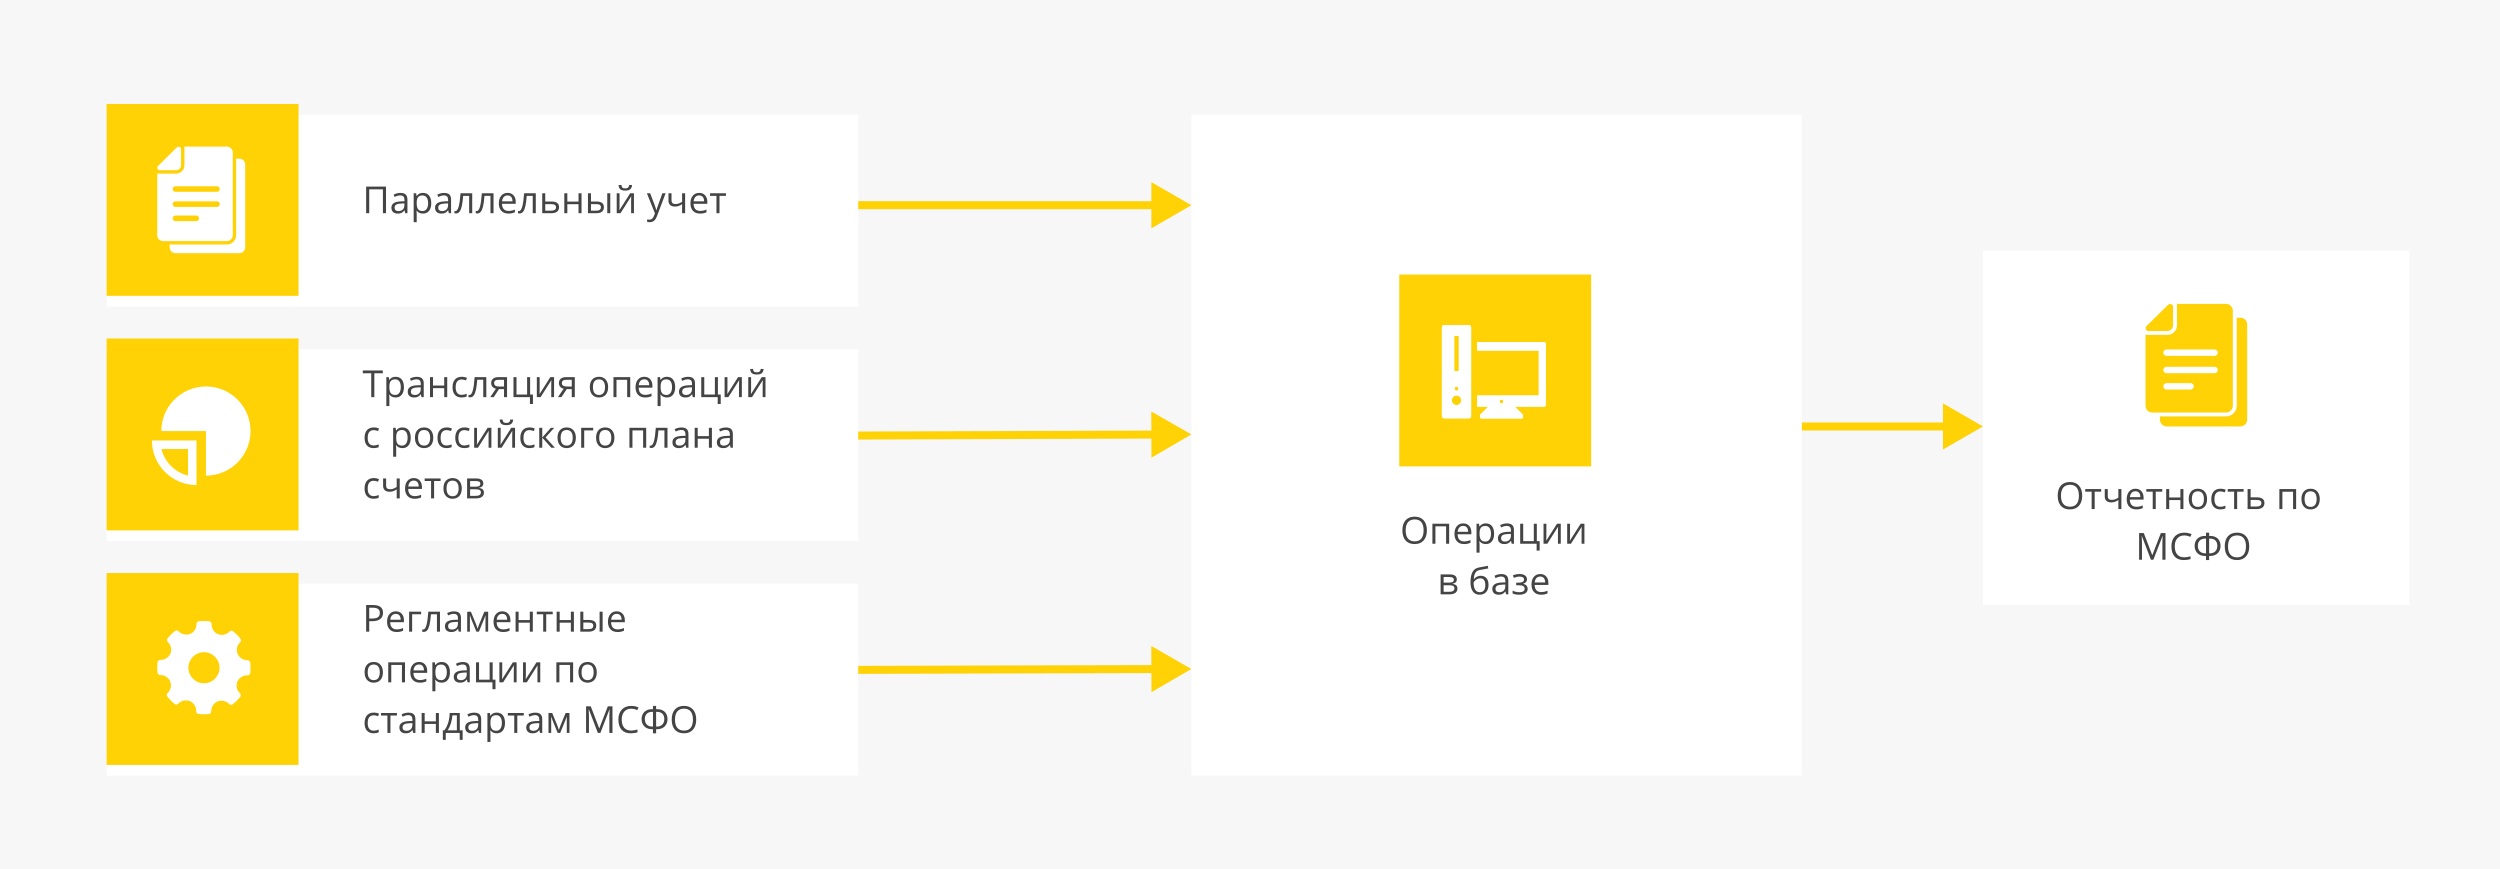 <svg width="938" height="326" viewBox="0 0 938 326" fill="none" xmlns="http://www.w3.org/2000/svg">
<rect width="938" height="326" fill="#F7F7F7"/>
<g filter="url(#filter0_d)">
<rect x="40" y="39" width="282" height="72" fill="white"/>
</g>
<path d="M144.832 80H143.67V71.038H138.536V80H137.374V70.006H144.832V80ZM152.023 80L151.798 78.934H151.743C151.369 79.403 150.996 79.722 150.622 79.891C150.253 80.055 149.79 80.137 149.234 80.137C148.492 80.137 147.908 79.945 147.484 79.562C147.065 79.18 146.855 78.635 146.855 77.929C146.855 76.416 148.065 75.623 150.485 75.55L151.757 75.509V75.044C151.757 74.456 151.629 74.023 151.374 73.745C151.123 73.463 150.72 73.321 150.164 73.321C149.54 73.321 148.833 73.513 148.045 73.895L147.696 73.027C148.065 72.827 148.469 72.67 148.906 72.556C149.348 72.442 149.79 72.385 150.232 72.385C151.126 72.385 151.786 72.583 152.215 72.98C152.648 73.376 152.864 74.012 152.864 74.887V80H152.023ZM149.46 79.2C150.166 79.2 150.72 79.007 151.121 78.619C151.527 78.232 151.729 77.689 151.729 76.992V76.315L150.595 76.363C149.692 76.395 149.041 76.537 148.64 76.787C148.243 77.033 148.045 77.418 148.045 77.942C148.045 78.353 148.168 78.665 148.414 78.879C148.665 79.093 149.013 79.2 149.46 79.2ZM158.695 80.137C158.208 80.137 157.761 80.048 157.355 79.87C156.954 79.688 156.617 79.41 156.344 79.036H156.262C156.316 79.474 156.344 79.888 156.344 80.28V83.363H155.209V72.508H156.132L156.289 73.533H156.344C156.635 73.123 156.975 72.827 157.362 72.644C157.75 72.462 158.194 72.371 158.695 72.371C159.689 72.371 160.454 72.711 160.992 73.39C161.535 74.069 161.806 75.021 161.806 76.247C161.806 77.478 161.53 78.435 160.979 79.118C160.432 79.797 159.671 80.137 158.695 80.137ZM158.531 73.335C157.766 73.335 157.212 73.547 156.87 73.971C156.528 74.394 156.353 75.069 156.344 75.994V76.247C156.344 77.3 156.519 78.054 156.87 78.51C157.221 78.961 157.784 79.186 158.559 79.186C159.206 79.186 159.712 78.924 160.076 78.4C160.445 77.876 160.63 77.154 160.63 76.233C160.63 75.299 160.445 74.584 160.076 74.087C159.712 73.586 159.197 73.335 158.531 73.335ZM168.402 80L168.177 78.934H168.122C167.748 79.403 167.375 79.722 167.001 79.891C166.632 80.055 166.169 80.137 165.613 80.137C164.87 80.137 164.287 79.945 163.863 79.562C163.444 79.18 163.234 78.635 163.234 77.929C163.234 76.416 164.444 75.623 166.864 75.55L168.136 75.509V75.044C168.136 74.456 168.008 74.023 167.753 73.745C167.502 73.463 167.099 73.321 166.543 73.321C165.919 73.321 165.212 73.513 164.424 73.895L164.075 73.027C164.444 72.827 164.848 72.67 165.285 72.556C165.727 72.442 166.169 72.385 166.611 72.385C167.505 72.385 168.165 72.583 168.594 72.98C169.027 73.376 169.243 74.012 169.243 74.887V80H168.402ZM165.839 79.2C166.545 79.2 167.099 79.007 167.5 78.619C167.906 78.232 168.108 77.689 168.108 76.992V76.315L166.974 76.363C166.071 76.395 165.42 76.537 165.019 76.787C164.622 77.033 164.424 77.418 164.424 77.942C164.424 78.353 164.547 78.665 164.793 78.879C165.044 79.093 165.392 79.2 165.839 79.2ZM177.173 80H176.024V73.478H173.775C173.652 75.101 173.481 76.388 173.263 77.341C173.044 78.293 172.759 78.991 172.408 79.433C172.062 79.875 171.62 80.096 171.082 80.096C170.836 80.096 170.64 80.068 170.494 80.014V79.173C170.594 79.2 170.708 79.214 170.836 79.214C171.36 79.214 171.777 78.66 172.087 77.553C172.397 76.445 172.632 74.764 172.791 72.508H177.173V80ZM185.171 80H184.022V73.478H181.773C181.65 75.101 181.479 76.388 181.261 77.341C181.042 78.293 180.757 78.991 180.406 79.433C180.06 79.875 179.618 80.096 179.08 80.096C178.834 80.096 178.638 80.068 178.492 80.014V79.173C178.592 79.2 178.706 79.214 178.834 79.214C179.358 79.214 179.775 78.66 180.085 77.553C180.395 76.445 180.63 74.764 180.789 72.508H185.171V80ZM190.749 80.137C189.642 80.137 188.767 79.799 188.124 79.125C187.486 78.451 187.167 77.514 187.167 76.315C187.167 75.108 187.463 74.148 188.056 73.438C188.653 72.727 189.452 72.371 190.455 72.371C191.394 72.371 192.137 72.681 192.684 73.301C193.23 73.916 193.504 74.73 193.504 75.741V76.459H188.343C188.366 77.338 188.587 78.006 189.006 78.462C189.43 78.918 190.024 79.145 190.79 79.145C191.597 79.145 192.394 78.977 193.183 78.64V79.651C192.782 79.825 192.401 79.948 192.041 80.02C191.686 80.098 191.255 80.137 190.749 80.137ZM190.441 73.321C189.84 73.321 189.359 73.517 188.999 73.909C188.644 74.301 188.434 74.843 188.37 75.536H192.287C192.287 74.821 192.128 74.274 191.809 73.895C191.49 73.513 191.034 73.321 190.441 73.321ZM201.03 80H199.882V73.478H197.633C197.51 75.101 197.339 76.388 197.12 77.341C196.901 78.293 196.617 78.991 196.266 79.433C195.919 79.875 195.477 80.096 194.939 80.096C194.693 80.096 194.497 80.068 194.352 80.014V79.173C194.452 79.2 194.566 79.214 194.693 79.214C195.217 79.214 195.634 78.66 195.944 77.553C196.254 76.445 196.489 74.764 196.648 72.508H201.03V80ZM204.578 75.605H206.889C208.803 75.605 209.76 76.309 209.76 77.717C209.76 78.455 209.509 79.02 209.008 79.412C208.511 79.804 207.782 80 206.82 80H203.443V72.508H204.578V75.605ZM204.578 76.582V79.05H206.766C207.367 79.05 207.827 78.945 208.146 78.735C208.465 78.526 208.625 78.209 208.625 77.785C208.625 77.37 208.477 77.067 208.181 76.876C207.889 76.68 207.406 76.582 206.731 76.582H204.578ZM212.863 72.508V75.645H217.061V72.508H218.195V80H217.061V76.623H212.863V80H211.729V72.508H212.863ZM221.736 75.605H223.78C224.733 75.605 225.437 75.782 225.893 76.138C226.353 76.489 226.583 77.015 226.583 77.717C226.583 78.469 226.339 79.038 225.852 79.426C225.368 79.809 224.655 80 223.712 80H220.602V72.508H221.736V75.605ZM228.976 80H227.841V72.508H228.976V80ZM221.736 76.582V79.05H223.657C224.86 79.05 225.462 78.628 225.462 77.785C225.462 77.366 225.323 77.061 225.045 76.869C224.767 76.678 224.293 76.582 223.623 76.582H221.736ZM232.455 72.508V77.259L232.407 78.503L232.387 78.893L236.44 72.508H237.855V80H236.796V75.42L236.816 74.518L236.851 73.629L232.804 80H231.389V72.508H232.455ZM234.595 71.517C233.752 71.517 233.136 71.355 232.749 71.031C232.362 70.703 232.145 70.165 232.1 69.418H233.166C233.207 69.892 233.33 70.222 233.535 70.409C233.745 70.596 234.107 70.689 234.622 70.689C235.091 70.689 235.438 70.589 235.661 70.389C235.889 70.188 236.028 69.865 236.078 69.418H237.151C237.097 70.138 236.867 70.669 236.461 71.011C236.055 71.348 235.433 71.517 234.595 71.517ZM242.709 72.508H243.926L245.566 76.78C245.926 77.755 246.15 78.46 246.236 78.893H246.291C246.35 78.66 246.473 78.264 246.66 77.703C246.852 77.138 247.471 75.406 248.52 72.508H249.736L246.517 81.039C246.198 81.882 245.824 82.479 245.396 82.83C244.972 83.186 244.45 83.363 243.83 83.363C243.484 83.363 243.142 83.325 242.805 83.247V82.338C243.055 82.393 243.336 82.42 243.646 82.42C244.425 82.42 244.981 81.982 245.313 81.107L245.73 80.041L242.709 72.508ZM251.951 72.508V75.242C251.951 76.117 252.45 76.555 253.448 76.555C253.863 76.555 254.259 76.491 254.638 76.363C255.016 76.236 255.444 76.019 255.923 75.714V72.508H257.058V80H255.923V76.609C255.444 76.938 255 77.17 254.59 77.307C254.184 77.439 253.724 77.505 253.209 77.505C252.462 77.505 251.876 77.309 251.452 76.917C251.028 76.525 250.816 75.994 250.816 75.324V72.508H251.951ZM262.636 80.137C261.528 80.137 260.653 79.799 260.011 79.125C259.373 78.451 259.054 77.514 259.054 76.315C259.054 75.108 259.35 74.148 259.942 73.438C260.539 72.727 261.339 72.371 262.342 72.371C263.281 72.371 264.023 72.681 264.57 73.301C265.117 73.916 265.391 74.73 265.391 75.741V76.459H260.229C260.252 77.338 260.473 78.006 260.893 78.462C261.316 78.918 261.911 79.145 262.677 79.145C263.483 79.145 264.281 78.977 265.069 78.64V79.651C264.668 79.825 264.288 79.948 263.928 80.02C263.572 80.098 263.142 80.137 262.636 80.137ZM262.328 73.321C261.727 73.321 261.246 73.517 260.886 73.909C260.53 74.301 260.321 74.843 260.257 75.536H264.174C264.174 74.821 264.014 74.274 263.695 73.895C263.376 73.513 262.921 73.321 262.328 73.321ZM272.384 73.478H269.95V80H268.815V73.478H266.409V72.508H272.384V73.478Z" fill="#444444"/>
<rect x="40" y="39" width="72" height="72" fill="#FFD205"/>
<path d="M89.777 59.528H88.598V88.262C88.598 90.171 87.032 91.725 85.108 91.725H73.162H63.663V92.79C63.663 94.01 64.661 95 65.891 95H77.832H89.773C91.002 95 92 94.01 92 92.79V61.738C92 60.518 91.006 59.528 89.777 59.528Z" fill="white"/>
<path d="M73.164 90.472H85.105C86.335 90.472 87.332 89.482 87.332 88.262V59.528V57.21C87.332 55.99 86.335 55 85.105 55H73.164H69.194V55.731C69.202 55.806 69.206 55.886 69.206 55.965V60.781V62.017C69.206 63.734 67.8 65.129 66.069 65.129H64.823H59.968C59.905 65.129 59.838 65.125 59.775 65.121H59V88.262C59 89.482 59.998 90.472 61.227 90.472H63.669H73.164ZM73.615 82.962H65.829C65.248 82.962 64.777 82.494 64.777 81.917C64.777 81.341 65.248 80.873 65.829 80.873H73.619C74.2 80.873 74.671 81.341 74.671 81.917C74.671 82.494 74.196 82.962 73.615 82.962ZM81.404 77.632H65.829C65.248 77.632 64.777 77.164 64.777 76.587C64.777 76.011 65.248 75.543 65.829 75.543H81.404C81.985 75.543 82.457 76.011 82.457 76.587C82.457 77.164 81.985 77.632 81.404 77.632ZM65.829 69.883H81.404C81.985 69.883 82.457 70.351 82.457 70.927C82.457 71.504 81.985 71.972 81.404 71.972H65.829C65.248 71.972 64.777 71.504 64.777 70.927C64.777 70.351 65.248 69.883 65.829 69.883Z" fill="white"/>
<path d="M59.961 63.87H66.062C66.066 63.87 66.074 63.87 66.079 63.87C67.097 63.861 67.923 63.043 67.931 62.032C67.931 62.028 67.931 62.019 67.931 62.015V55.958C67.931 55.398 67.468 55.027 66.988 55.027C66.756 55.027 66.525 55.11 66.331 55.303L59.295 62.282C58.706 62.867 59.123 63.87 59.961 63.87Z" fill="white"/>
<g filter="url(#filter1_d)">
<rect x="40" y="127" width="282" height="72" fill="white"/>
</g>
<path d="M140.45 149H139.288V140.038H136.123V139.006H143.615V140.038H140.45V149ZM148.441 149.137C147.954 149.137 147.507 149.048 147.102 148.87C146.701 148.688 146.363 148.41 146.09 148.036H146.008C146.062 148.474 146.09 148.888 146.09 149.28V152.363H144.955V141.508H145.878L146.035 142.533H146.09C146.382 142.123 146.721 141.827 147.108 141.645C147.496 141.462 147.94 141.371 148.441 141.371C149.435 141.371 150.201 141.711 150.738 142.39C151.281 143.069 151.552 144.021 151.552 145.247C151.552 146.478 151.276 147.435 150.725 148.118C150.178 148.797 149.417 149.137 148.441 149.137ZM148.277 142.335C147.512 142.335 146.958 142.547 146.616 142.971C146.274 143.395 146.099 144.069 146.09 144.994V145.247C146.09 146.3 146.265 147.054 146.616 147.51C146.967 147.961 147.53 148.187 148.305 148.187C148.952 148.187 149.458 147.924 149.822 147.4C150.191 146.876 150.376 146.154 150.376 145.233C150.376 144.299 150.191 143.584 149.822 143.087C149.458 142.586 148.943 142.335 148.277 142.335ZM158.148 149L157.923 147.934H157.868C157.494 148.403 157.121 148.722 156.747 148.891C156.378 149.055 155.915 149.137 155.359 149.137C154.617 149.137 154.033 148.945 153.609 148.562C153.19 148.18 152.98 147.635 152.98 146.929C152.98 145.416 154.19 144.623 156.61 144.55L157.882 144.509V144.044C157.882 143.456 157.754 143.023 157.499 142.745C157.248 142.463 156.845 142.321 156.289 142.321C155.665 142.321 154.958 142.513 154.17 142.896L153.821 142.027C154.19 141.827 154.594 141.67 155.031 141.556C155.473 141.442 155.915 141.385 156.357 141.385C157.251 141.385 157.911 141.583 158.34 141.979C158.773 142.376 158.989 143.012 158.989 143.887V149H158.148ZM155.585 148.2C156.291 148.2 156.845 148.007 157.246 147.619C157.652 147.232 157.854 146.689 157.854 145.992V145.315L156.72 145.363C155.817 145.395 155.166 145.536 154.765 145.787C154.368 146.033 154.17 146.418 154.17 146.942C154.17 147.353 154.293 147.665 154.539 147.879C154.79 148.093 155.138 148.2 155.585 148.2ZM162.469 141.508V144.646H166.666V141.508H167.801V149H166.666V145.623H162.469V149H161.334V141.508H162.469ZM173.201 149.137C172.117 149.137 171.276 148.804 170.679 148.139C170.086 147.469 169.79 146.523 169.79 145.302C169.79 144.049 170.091 143.08 170.692 142.396C171.299 141.713 172.16 141.371 173.276 141.371C173.636 141.371 173.996 141.41 174.356 141.487C174.716 141.565 174.999 141.656 175.204 141.761L174.855 142.725C174.605 142.624 174.331 142.542 174.035 142.479C173.739 142.41 173.477 142.376 173.249 142.376C171.727 142.376 170.966 143.347 170.966 145.288C170.966 146.209 171.15 146.915 171.52 147.407C171.893 147.899 172.445 148.146 173.174 148.146C173.798 148.146 174.438 148.011 175.095 147.742V148.747C174.593 149.007 173.962 149.137 173.201 149.137ZM182.464 149H181.315V142.479H179.066C178.943 144.101 178.772 145.388 178.554 146.341C178.335 147.293 178.05 147.991 177.699 148.433C177.353 148.875 176.911 149.096 176.373 149.096C176.127 149.096 175.931 149.068 175.785 149.014V148.173C175.885 148.2 175.999 148.214 176.127 148.214C176.651 148.214 177.068 147.66 177.378 146.553C177.688 145.445 177.923 143.764 178.082 141.508H182.464V149ZM185.253 149H183.927L186.08 145.835C185.501 145.707 185.057 145.461 184.747 145.097C184.442 144.728 184.289 144.265 184.289 143.709C184.289 143.025 184.519 142.488 184.979 142.096C185.44 141.704 186.082 141.508 186.907 141.508H190.243V149H189.108V146.006H187.215L185.253 149ZM185.396 143.723C185.396 144.589 186.025 145.021 187.283 145.021H189.108V142.492H187.051C185.948 142.492 185.396 142.902 185.396 143.723ZM199.964 151.591H198.829V149H192.656V141.508H193.791V148.022H197.77V141.508H198.904V148.022H199.964V151.591ZM202.486 141.508V146.259L202.438 147.503L202.418 147.893L206.472 141.508H207.887V149H206.827V144.42L206.848 143.518L206.882 142.629L202.835 149H201.42V141.508H202.486ZM210.669 149H209.343L211.496 145.835C210.917 145.707 210.473 145.461 210.163 145.097C209.858 144.728 209.705 144.265 209.705 143.709C209.705 143.025 209.935 142.488 210.396 142.096C210.856 141.704 211.498 141.508 212.323 141.508H215.659V149H214.524V146.006H212.631L210.669 149ZM210.812 143.723C210.812 144.589 211.441 145.021 212.699 145.021H214.524V142.492H212.467C211.364 142.492 210.812 142.902 210.812 143.723ZM228.176 145.247C228.176 146.468 227.868 147.423 227.253 148.111C226.638 148.795 225.788 149.137 224.703 149.137C224.033 149.137 223.438 148.979 222.919 148.665C222.399 148.351 221.998 147.899 221.716 147.312C221.433 146.724 221.292 146.035 221.292 145.247C221.292 144.026 221.597 143.076 222.208 142.396C222.819 141.713 223.666 141.371 224.751 141.371C225.799 141.371 226.631 141.72 227.246 142.417C227.866 143.114 228.176 144.058 228.176 145.247ZM222.468 145.247C222.468 146.204 222.659 146.933 223.042 147.435C223.425 147.936 223.988 148.187 224.73 148.187C225.473 148.187 226.036 147.938 226.419 147.441C226.806 146.94 227 146.209 227 145.247C227 144.295 226.806 143.572 226.419 143.08C226.036 142.583 225.469 142.335 224.717 142.335C223.974 142.335 223.413 142.579 223.035 143.066C222.657 143.554 222.468 144.281 222.468 145.247ZM231.307 149H230.172V141.508H236.461V149H235.312V142.492H231.307V149ZM242.032 149.137C240.925 149.137 240.05 148.799 239.407 148.125C238.769 147.451 238.45 146.514 238.45 145.315C238.45 144.108 238.746 143.148 239.339 142.438C239.936 141.727 240.736 141.371 241.738 141.371C242.677 141.371 243.42 141.681 243.967 142.301C244.514 142.916 244.787 143.729 244.787 144.741V145.459H239.626C239.649 146.339 239.87 147.006 240.289 147.462C240.713 147.918 241.308 148.146 242.073 148.146C242.88 148.146 243.677 147.977 244.466 147.64V148.651C244.065 148.825 243.684 148.948 243.324 149.021C242.969 149.098 242.538 149.137 242.032 149.137ZM241.725 142.321C241.123 142.321 240.642 142.517 240.282 142.909C239.927 143.301 239.717 143.843 239.653 144.536H243.57C243.57 143.821 243.411 143.274 243.092 142.896C242.773 142.513 242.317 142.321 241.725 142.321ZM250.215 149.137C249.727 149.137 249.281 149.048 248.875 148.87C248.474 148.688 248.137 148.41 247.863 148.036H247.781C247.836 148.474 247.863 148.888 247.863 149.28V152.363H246.729V141.508H247.651L247.809 142.533H247.863C248.155 142.123 248.494 141.827 248.882 141.645C249.269 141.462 249.714 141.371 250.215 141.371C251.208 141.371 251.974 141.711 252.512 142.39C253.054 143.069 253.325 144.021 253.325 145.247C253.325 146.478 253.049 147.435 252.498 148.118C251.951 148.797 251.19 149.137 250.215 149.137ZM250.051 142.335C249.285 142.335 248.731 142.547 248.39 142.971C248.048 143.395 247.872 144.069 247.863 144.994V145.247C247.863 146.3 248.039 147.054 248.39 147.51C248.741 147.961 249.303 148.187 250.078 148.187C250.725 148.187 251.231 147.924 251.596 147.4C251.965 146.876 252.149 146.154 252.149 145.233C252.149 144.299 251.965 143.584 251.596 143.087C251.231 142.586 250.716 142.335 250.051 142.335ZM259.922 149L259.696 147.934H259.642C259.268 148.403 258.894 148.722 258.521 148.891C258.151 149.055 257.689 149.137 257.133 149.137C256.39 149.137 255.807 148.945 255.383 148.562C254.964 148.18 254.754 147.635 254.754 146.929C254.754 145.416 255.964 144.623 258.384 144.55L259.655 144.509V144.044C259.655 143.456 259.528 143.023 259.272 142.745C259.022 142.463 258.618 142.321 258.062 142.321C257.438 142.321 256.732 142.513 255.943 142.896L255.595 142.027C255.964 141.827 256.367 141.67 256.805 141.556C257.247 141.442 257.689 141.385 258.131 141.385C259.024 141.385 259.685 141.583 260.113 141.979C260.546 142.376 260.763 143.012 260.763 143.887V149H259.922ZM257.358 148.2C258.065 148.2 258.618 148.007 259.02 147.619C259.425 147.232 259.628 146.689 259.628 145.992V145.315L258.493 145.363C257.591 145.395 256.939 145.536 256.538 145.787C256.142 146.033 255.943 146.418 255.943 146.942C255.943 147.353 256.066 147.665 256.312 147.879C256.563 148.093 256.912 148.2 257.358 148.2ZM270.415 151.591H269.28V149H263.107V141.508H264.242V148.022H268.221V141.508H269.355V148.022H270.415V151.591ZM272.938 141.508V146.259L272.89 147.503L272.869 147.893L276.923 141.508H278.338V149H277.278V144.42L277.299 143.518L277.333 142.629L273.286 149H271.871V141.508H272.938ZM281.811 141.508V146.259L281.763 147.503L281.742 147.893L285.796 141.508H287.211V149H286.151V144.42L286.172 143.518L286.206 142.629L282.159 149H280.744V141.508H281.811ZM283.95 140.517C283.107 140.517 282.492 140.355 282.104 140.031C281.717 139.703 281.501 139.165 281.455 138.418H282.521C282.562 138.892 282.686 139.222 282.891 139.409C283.1 139.596 283.463 139.689 283.978 139.689C284.447 139.689 284.793 139.589 285.017 139.389C285.244 139.188 285.383 138.865 285.434 138.418H286.507C286.452 139.138 286.222 139.669 285.816 140.011C285.411 140.348 284.789 140.517 283.95 140.517ZM140.197 168.137C139.113 168.137 138.272 167.804 137.675 167.139C137.082 166.469 136.786 165.523 136.786 164.302C136.786 163.049 137.087 162.08 137.688 161.396C138.295 160.713 139.156 160.371 140.272 160.371C140.632 160.371 140.993 160.41 141.353 160.487C141.713 160.565 141.995 160.656 142.2 160.761L141.852 161.725C141.601 161.624 141.327 161.542 141.031 161.479C140.735 161.41 140.473 161.376 140.245 161.376C138.723 161.376 137.962 162.347 137.962 164.288C137.962 165.209 138.146 165.915 138.516 166.407C138.889 166.899 139.441 167.146 140.17 167.146C140.794 167.146 141.435 167.011 142.091 166.742V167.747C141.59 168.007 140.958 168.137 140.197 168.137ZM150.998 168.137C150.51 168.137 150.064 168.048 149.658 167.87C149.257 167.688 148.92 167.41 148.646 167.036H148.564C148.619 167.474 148.646 167.888 148.646 168.28V171.363H147.512V160.508H148.435L148.592 161.533H148.646C148.938 161.123 149.278 160.827 149.665 160.645C150.052 160.462 150.497 160.371 150.998 160.371C151.992 160.371 152.757 160.711 153.295 161.39C153.837 162.069 154.108 163.021 154.108 164.247C154.108 165.478 153.833 166.435 153.281 167.118C152.734 167.797 151.973 168.137 150.998 168.137ZM150.834 161.335C150.068 161.335 149.515 161.547 149.173 161.971C148.831 162.395 148.656 163.069 148.646 163.994V164.247C148.646 165.3 148.822 166.054 149.173 166.51C149.524 166.961 150.087 167.187 150.861 167.187C151.508 167.187 152.014 166.924 152.379 166.4C152.748 165.876 152.933 165.154 152.933 164.233C152.933 163.299 152.748 162.584 152.379 162.087C152.014 161.586 151.499 161.335 150.834 161.335ZM162.564 164.247C162.564 165.468 162.257 166.423 161.642 167.111C161.026 167.795 160.176 168.137 159.092 168.137C158.422 168.137 157.827 167.979 157.308 167.665C156.788 167.351 156.387 166.899 156.104 166.312C155.822 165.724 155.681 165.035 155.681 164.247C155.681 163.026 155.986 162.076 156.597 161.396C157.207 160.713 158.055 160.371 159.14 160.371C160.188 160.371 161.02 160.72 161.635 161.417C162.255 162.114 162.564 163.058 162.564 164.247ZM156.856 164.247C156.856 165.204 157.048 165.933 157.431 166.435C157.813 166.936 158.376 167.187 159.119 167.187C159.862 167.187 160.425 166.938 160.808 166.441C161.195 165.94 161.389 165.209 161.389 164.247C161.389 163.295 161.195 162.572 160.808 162.08C160.425 161.583 159.857 161.335 159.105 161.335C158.363 161.335 157.802 161.579 157.424 162.066C157.046 162.554 156.856 163.281 156.856 164.247ZM167.555 168.137C166.47 168.137 165.629 167.804 165.032 167.139C164.44 166.469 164.144 165.523 164.144 164.302C164.144 163.049 164.444 162.08 165.046 161.396C165.652 160.713 166.513 160.371 167.63 160.371C167.99 160.371 168.35 160.41 168.71 160.487C169.07 160.565 169.353 160.656 169.558 160.761L169.209 161.725C168.958 161.624 168.685 161.542 168.389 161.479C168.092 161.41 167.83 161.376 167.603 161.376C166.08 161.376 165.319 162.347 165.319 164.288C165.319 165.209 165.504 165.915 165.873 166.407C166.247 166.899 166.798 167.146 167.527 167.146C168.152 167.146 168.792 167.011 169.448 166.742V167.747C168.947 168.007 168.316 168.137 167.555 168.137ZM174.227 168.137C173.142 168.137 172.301 167.804 171.704 167.139C171.112 166.469 170.815 165.523 170.815 164.302C170.815 163.049 171.116 162.08 171.718 161.396C172.324 160.713 173.185 160.371 174.302 160.371C174.662 160.371 175.022 160.41 175.382 160.487C175.742 160.565 176.024 160.656 176.229 160.761L175.881 161.725C175.63 161.624 175.357 161.542 175.061 161.479C174.764 161.41 174.502 161.376 174.274 161.376C172.752 161.376 171.991 162.347 171.991 164.288C171.991 165.209 172.176 165.915 172.545 166.407C172.919 166.899 173.47 167.146 174.199 167.146C174.824 167.146 175.464 167.011 176.12 166.742V167.747C175.619 168.007 174.988 168.137 174.227 168.137ZM178.971 160.508V165.259L178.923 166.503L178.902 166.893L182.956 160.508H184.371V168H183.312V163.42L183.332 162.518L183.366 161.629L179.319 168H177.904V160.508H178.971ZM187.844 160.508V165.259L187.796 166.503L187.775 166.893L191.829 160.508H193.244V168H192.185V163.42L192.205 162.518L192.239 161.629L188.192 168H186.777V160.508H187.844ZM189.983 159.517C189.14 159.517 188.525 159.355 188.138 159.031C187.75 158.703 187.534 158.165 187.488 157.418H188.555C188.596 157.892 188.719 158.222 188.924 158.409C189.133 158.596 189.496 158.689 190.011 158.689C190.48 158.689 190.826 158.589 191.05 158.389C191.278 158.188 191.417 157.865 191.467 157.418H192.54C192.485 158.138 192.255 158.669 191.85 159.011C191.444 159.348 190.822 159.517 189.983 159.517ZM198.645 168.137C197.56 168.137 196.719 167.804 196.122 167.139C195.53 166.469 195.233 165.523 195.233 164.302C195.233 163.049 195.534 162.08 196.136 161.396C196.742 160.713 197.603 160.371 198.72 160.371C199.08 160.371 199.44 160.41 199.8 160.487C200.16 160.565 200.442 160.656 200.647 160.761L200.299 161.725C200.048 161.624 199.775 161.542 199.479 161.479C199.182 161.41 198.92 161.376 198.692 161.376C197.17 161.376 196.409 162.347 196.409 164.288C196.409 165.209 196.594 165.915 196.963 166.407C197.337 166.899 197.888 167.146 198.617 167.146C199.242 167.146 199.882 167.011 200.538 166.742V167.747C200.037 168.007 199.406 168.137 198.645 168.137ZM206.69 160.508H207.935L204.701 164.124L208.201 168H206.875L203.457 164.206V168H202.322V160.508H203.457V164.151L206.69 160.508ZM216.062 164.247C216.062 165.468 215.755 166.423 215.14 167.111C214.524 167.795 213.674 168.137 212.59 168.137C211.92 168.137 211.325 167.979 210.806 167.665C210.286 167.351 209.885 166.899 209.603 166.312C209.32 165.724 209.179 165.035 209.179 164.247C209.179 163.026 209.484 162.076 210.095 161.396C210.705 160.713 211.553 160.371 212.638 160.371C213.686 160.371 214.518 160.72 215.133 161.417C215.753 162.114 216.062 163.058 216.062 164.247ZM210.354 164.247C210.354 165.204 210.546 165.933 210.929 166.435C211.312 166.936 211.874 167.187 212.617 167.187C213.36 167.187 213.923 166.938 214.306 166.441C214.693 165.94 214.887 165.209 214.887 164.247C214.887 163.295 214.693 162.572 214.306 162.08C213.923 161.583 213.355 161.335 212.604 161.335C211.861 161.335 211.3 161.579 210.922 162.066C210.544 162.554 210.354 163.281 210.354 164.247ZM222.57 161.479H219.193V168H218.059V160.508H222.57V161.479ZM230.527 164.247C230.527 165.468 230.22 166.423 229.604 167.111C228.989 167.795 228.139 168.137 227.055 168.137C226.385 168.137 225.79 167.979 225.271 167.665C224.751 167.351 224.35 166.899 224.067 166.312C223.785 165.724 223.644 165.035 223.644 164.247C223.644 163.026 223.949 162.076 224.56 161.396C225.17 160.713 226.018 160.371 227.103 160.371C228.151 160.371 228.982 160.72 229.598 161.417C230.217 162.114 230.527 163.058 230.527 164.247ZM224.819 164.247C224.819 165.204 225.011 165.933 225.394 166.435C225.776 166.936 226.339 167.187 227.082 167.187C227.825 167.187 228.388 166.938 228.771 166.441C229.158 165.94 229.352 165.209 229.352 164.247C229.352 163.295 229.158 162.572 228.771 162.08C228.388 161.583 227.82 161.335 227.068 161.335C226.326 161.335 225.765 161.579 225.387 162.066C225.008 162.554 224.819 163.281 224.819 164.247ZM237.295 168H236.16V160.508H242.449V168H241.301V161.492H237.295V168ZM250.44 168H249.292V161.479H247.043C246.92 163.101 246.749 164.388 246.53 165.341C246.312 166.293 246.027 166.991 245.676 167.433C245.329 167.875 244.887 168.096 244.35 168.096C244.104 168.096 243.908 168.068 243.762 168.014V167.173C243.862 167.2 243.976 167.214 244.104 167.214C244.628 167.214 245.045 166.66 245.354 165.553C245.664 164.445 245.899 162.764 246.059 160.508H250.44V168ZM257.461 168L257.235 166.934H257.181C256.807 167.403 256.433 167.722 256.06 167.891C255.69 168.055 255.228 168.137 254.672 168.137C253.929 168.137 253.346 167.945 252.922 167.562C252.503 167.18 252.293 166.635 252.293 165.929C252.293 164.416 253.503 163.623 255.923 163.55L257.194 163.509V163.044C257.194 162.456 257.067 162.023 256.812 161.745C256.561 161.463 256.158 161.321 255.602 161.321C254.977 161.321 254.271 161.513 253.482 161.896L253.134 161.027C253.503 160.827 253.906 160.67 254.344 160.556C254.786 160.442 255.228 160.385 255.67 160.385C256.563 160.385 257.224 160.583 257.652 160.979C258.085 161.376 258.302 162.012 258.302 162.887V168H257.461ZM254.897 167.2C255.604 167.2 256.158 167.007 256.559 166.619C256.964 166.232 257.167 165.689 257.167 164.992V164.315L256.032 164.363C255.13 164.395 254.478 164.536 254.077 164.787C253.681 165.033 253.482 165.418 253.482 165.942C253.482 166.353 253.605 166.665 253.852 166.879C254.102 167.093 254.451 167.2 254.897 167.2ZM261.781 160.508V163.646H265.979V160.508H267.113V168H265.979V164.623H261.781V168H260.646V160.508H261.781ZM274.127 168L273.901 166.934H273.847C273.473 167.403 273.099 167.722 272.726 167.891C272.356 168.055 271.894 168.137 271.338 168.137C270.595 168.137 270.012 167.945 269.588 167.562C269.169 167.18 268.959 166.635 268.959 165.929C268.959 164.416 270.169 163.623 272.589 163.55L273.86 163.509V163.044C273.86 162.456 273.733 162.023 273.478 161.745C273.227 161.463 272.824 161.321 272.268 161.321C271.643 161.321 270.937 161.513 270.148 161.896L269.8 161.027C270.169 160.827 270.572 160.67 271.01 160.556C271.452 160.442 271.894 160.385 272.336 160.385C273.229 160.385 273.89 160.583 274.318 160.979C274.751 161.376 274.968 162.012 274.968 162.887V168H274.127ZM271.563 167.2C272.27 167.2 272.824 167.007 273.225 166.619C273.63 166.232 273.833 165.689 273.833 164.992V164.315L272.698 164.363C271.796 164.395 271.144 164.536 270.743 164.787C270.347 165.033 270.148 165.418 270.148 165.942C270.148 166.353 270.271 166.665 270.518 166.879C270.768 167.093 271.117 167.2 271.563 167.2ZM140.197 187.137C139.113 187.137 138.272 186.804 137.675 186.139C137.082 185.469 136.786 184.523 136.786 183.302C136.786 182.049 137.087 181.08 137.688 180.396C138.295 179.713 139.156 179.371 140.272 179.371C140.632 179.371 140.993 179.41 141.353 179.487C141.713 179.565 141.995 179.656 142.2 179.761L141.852 180.725C141.601 180.624 141.327 180.542 141.031 180.479C140.735 180.41 140.473 180.376 140.245 180.376C138.723 180.376 137.962 181.347 137.962 183.288C137.962 184.209 138.146 184.915 138.516 185.407C138.889 185.899 139.441 186.146 140.17 186.146C140.794 186.146 141.435 186.011 142.091 185.742V186.747C141.59 187.007 140.958 187.137 140.197 187.137ZM144.873 179.508V182.242C144.873 183.117 145.372 183.555 146.37 183.555C146.785 183.555 147.181 183.491 147.56 183.363C147.938 183.236 148.366 183.019 148.845 182.714V179.508H149.979V187H148.845V183.609C148.366 183.938 147.922 184.17 147.512 184.307C147.106 184.439 146.646 184.505 146.131 184.505C145.383 184.505 144.798 184.309 144.374 183.917C143.95 183.525 143.738 182.994 143.738 182.324V179.508H144.873ZM155.558 187.137C154.45 187.137 153.575 186.799 152.933 186.125C152.295 185.451 151.976 184.514 151.976 183.315C151.976 182.108 152.272 181.148 152.864 180.438C153.461 179.727 154.261 179.371 155.264 179.371C156.202 179.371 156.945 179.681 157.492 180.301C158.039 180.916 158.312 181.729 158.312 182.741V183.459H153.151C153.174 184.339 153.395 185.006 153.814 185.462C154.238 185.918 154.833 186.146 155.599 186.146C156.405 186.146 157.203 185.977 157.991 185.64V186.651C157.59 186.825 157.21 186.948 156.85 187.021C156.494 187.098 156.063 187.137 155.558 187.137ZM155.25 180.321C154.648 180.321 154.168 180.517 153.808 180.909C153.452 181.301 153.243 181.843 153.179 182.536H157.096C157.096 181.821 156.936 181.274 156.617 180.896C156.298 180.513 155.842 180.321 155.25 180.321ZM165.306 180.479H162.872V187H161.737V180.479H159.331V179.508H165.306V180.479ZM173.256 183.247C173.256 184.468 172.948 185.423 172.333 186.111C171.718 186.795 170.868 187.137 169.783 187.137C169.113 187.137 168.519 186.979 167.999 186.665C167.479 186.351 167.078 185.899 166.796 185.312C166.513 184.724 166.372 184.035 166.372 183.247C166.372 182.026 166.677 181.076 167.288 180.396C167.899 179.713 168.746 179.371 169.831 179.371C170.879 179.371 171.711 179.72 172.326 180.417C172.946 181.114 173.256 182.058 173.256 183.247ZM167.548 183.247C167.548 184.204 167.739 184.933 168.122 185.435C168.505 185.936 169.068 186.187 169.811 186.187C170.553 186.187 171.116 185.938 171.499 185.441C171.886 184.94 172.08 184.209 172.08 183.247C172.08 182.295 171.886 181.572 171.499 181.08C171.116 180.583 170.549 180.335 169.797 180.335C169.054 180.335 168.493 180.579 168.115 181.066C167.737 181.554 167.548 182.281 167.548 183.247ZM181.329 181.388C181.329 181.875 181.188 182.247 180.905 182.502C180.627 182.753 180.235 182.921 179.729 183.008V183.069C180.368 183.156 180.832 183.343 181.124 183.63C181.42 183.917 181.568 184.313 181.568 184.819C181.568 185.517 181.311 186.054 180.796 186.433C180.285 186.811 179.538 187 178.554 187H175.252V179.508H178.54C180.399 179.508 181.329 180.134 181.329 181.388ZM180.434 184.744C180.434 184.339 180.279 184.045 179.969 183.862C179.663 183.675 179.155 183.582 178.444 183.582H176.387V186.05H178.472C179.78 186.05 180.434 185.615 180.434 184.744ZM180.222 181.497C180.222 181.132 180.08 180.875 179.798 180.725C179.52 180.57 179.096 180.492 178.526 180.492H176.387V182.604H178.308C179.009 182.604 179.504 182.518 179.791 182.345C180.078 182.172 180.222 181.889 180.222 181.497Z" fill="#444444"/>
<rect x="40" y="127" width="72" height="72" fill="#FFD205"/>
<path d="M73.73 182V165.273H57C57 174.508 64.494 182 73.73 182ZM70.546 178.431C65.633 177.239 61.754 173.369 60.569 168.457H70.546V178.431Z" fill="white"/>
<path d="M77.277 145C68.033 145 60.539 152.492 60.539 161.727H77.27V178.454C86.514 178.454 94 170.962 94 161.727C94 152.492 86.514 145 77.277 145Z" fill="white"/>
<g filter="url(#filter2_d)">
<rect x="40" y="215" width="282" height="72" fill="white"/>
</g>
<path d="M143.711 229.918C143.711 230.93 143.365 231.709 142.672 232.256C141.984 232.798 140.997 233.069 139.712 233.069H138.536V237H137.374V227.006H139.965C142.462 227.006 143.711 227.977 143.711 229.918ZM138.536 232.071H139.582C140.612 232.071 141.357 231.905 141.817 231.572C142.278 231.24 142.508 230.706 142.508 229.973C142.508 229.312 142.291 228.82 141.858 228.496C141.425 228.173 140.751 228.011 139.835 228.011H138.536V232.071ZM148.804 237.137C147.696 237.137 146.821 236.799 146.179 236.125C145.541 235.451 145.222 234.514 145.222 233.315C145.222 232.108 145.518 231.148 146.11 230.438C146.707 229.727 147.507 229.371 148.51 229.371C149.449 229.371 150.191 229.681 150.738 230.301C151.285 230.916 151.559 231.729 151.559 232.741V233.459H146.397C146.42 234.339 146.641 235.006 147.061 235.462C147.484 235.918 148.079 236.146 148.845 236.146C149.651 236.146 150.449 235.977 151.237 235.64V236.651C150.836 236.825 150.456 236.948 150.096 237.021C149.74 237.098 149.31 237.137 148.804 237.137ZM148.496 230.321C147.895 230.321 147.414 230.517 147.054 230.909C146.698 231.301 146.489 231.843 146.425 232.536H150.342C150.342 231.821 150.182 231.274 149.863 230.896C149.544 230.513 149.089 230.321 148.496 230.321ZM158.012 230.479H154.635V237H153.5V229.508H158.012V230.479ZM165.087 237H163.938V230.479H161.689C161.566 232.101 161.396 233.388 161.177 234.341C160.958 235.293 160.673 235.991 160.322 236.433C159.976 236.875 159.534 237.096 158.996 237.096C158.75 237.096 158.554 237.068 158.408 237.014V236.173C158.508 236.2 158.622 236.214 158.75 236.214C159.274 236.214 159.691 235.66 160.001 234.553C160.311 233.445 160.546 231.764 160.705 229.508H165.087V237ZM172.107 237L171.882 235.934H171.827C171.453 236.403 171.08 236.722 170.706 236.891C170.337 237.055 169.874 237.137 169.318 237.137C168.576 237.137 167.992 236.945 167.568 236.562C167.149 236.18 166.939 235.635 166.939 234.929C166.939 233.416 168.149 232.623 170.569 232.55L171.841 232.509V232.044C171.841 231.456 171.713 231.023 171.458 230.745C171.207 230.463 170.804 230.321 170.248 230.321C169.624 230.321 168.917 230.513 168.129 230.896L167.78 230.027C168.149 229.827 168.553 229.67 168.99 229.556C169.432 229.442 169.874 229.385 170.316 229.385C171.21 229.385 171.87 229.583 172.299 229.979C172.732 230.376 172.948 231.012 172.948 231.887V237H172.107ZM169.544 236.2C170.25 236.2 170.804 236.007 171.205 235.619C171.611 235.232 171.813 234.689 171.813 233.992V233.315L170.679 233.363C169.776 233.395 169.125 233.536 168.724 233.787C168.327 234.033 168.129 234.418 168.129 234.942C168.129 235.353 168.252 235.665 168.498 235.879C168.749 236.093 169.097 236.2 169.544 236.2ZM179.183 235.906L179.395 235.271L179.688 234.464L181.719 229.521H183.161V237H182.156V230.813L182.02 231.21L181.623 232.256L179.688 237H178.738L176.804 232.242C176.562 231.632 176.396 231.155 176.305 230.813V237H175.293V229.521H176.681L178.643 234.272C178.839 234.774 179.019 235.318 179.183 235.906ZM188.753 237.137C187.646 237.137 186.771 236.799 186.128 236.125C185.49 235.451 185.171 234.514 185.171 233.315C185.171 232.108 185.467 231.148 186.06 230.438C186.657 229.727 187.456 229.371 188.459 229.371C189.398 229.371 190.141 229.681 190.688 230.301C191.234 230.916 191.508 231.729 191.508 232.741V233.459H186.347C186.369 234.339 186.59 235.006 187.01 235.462C187.434 235.918 188.028 236.146 188.794 236.146C189.601 236.146 190.398 235.977 191.187 235.64V236.651C190.785 236.825 190.405 236.948 190.045 237.021C189.689 237.098 189.259 237.137 188.753 237.137ZM188.445 230.321C187.844 230.321 187.363 230.517 187.003 230.909C186.647 231.301 186.438 231.843 186.374 232.536H190.291C190.291 231.821 190.132 231.274 189.812 230.896C189.493 230.513 189.038 230.321 188.445 230.321ZM194.584 229.508V232.646H198.781V229.508H199.916V237H198.781V233.623H194.584V237H193.449V229.508H194.584ZM207.374 230.479H204.94V237H203.806V230.479H201.399V229.508H207.374V230.479ZM209.992 229.508V232.646H214.189V229.508H215.324V237H214.189V233.623H209.992V237H208.857V229.508H209.992ZM218.865 232.604H220.909C221.862 232.604 222.566 232.782 223.021 233.138C223.482 233.489 223.712 234.015 223.712 234.717C223.712 235.469 223.468 236.038 222.98 236.426C222.497 236.809 221.784 237 220.841 237H217.73V229.508H218.865V232.604ZM226.104 237H224.97V229.508H226.104V237ZM218.865 233.582V236.05H220.786C221.989 236.05 222.591 235.628 222.591 234.785C222.591 234.366 222.452 234.061 222.174 233.869C221.896 233.678 221.422 233.582 220.752 233.582H218.865ZM231.683 237.137C230.575 237.137 229.7 236.799 229.058 236.125C228.42 235.451 228.101 234.514 228.101 233.315C228.101 232.108 228.397 231.148 228.989 230.438C229.586 229.727 230.386 229.371 231.389 229.371C232.327 229.371 233.07 229.681 233.617 230.301C234.164 230.916 234.438 231.729 234.438 232.741V233.459H229.276C229.299 234.339 229.52 235.006 229.939 235.462C230.363 235.918 230.958 236.146 231.724 236.146C232.53 236.146 233.328 235.977 234.116 235.64V236.651C233.715 236.825 233.335 236.948 232.975 237.021C232.619 237.098 232.188 237.137 231.683 237.137ZM231.375 230.321C230.773 230.321 230.293 230.517 229.933 230.909C229.577 231.301 229.368 231.843 229.304 232.536H233.221C233.221 231.821 233.061 231.274 232.742 230.896C232.423 230.513 231.967 230.321 231.375 230.321ZM143.67 252.247C143.67 253.468 143.362 254.423 142.747 255.111C142.132 255.795 141.282 256.137 140.197 256.137C139.527 256.137 138.933 255.979 138.413 255.665C137.894 255.351 137.493 254.899 137.21 254.312C136.927 253.724 136.786 253.035 136.786 252.247C136.786 251.026 137.091 250.076 137.702 249.396C138.313 248.713 139.16 248.371 140.245 248.371C141.293 248.371 142.125 248.72 142.74 249.417C143.36 250.114 143.67 251.058 143.67 252.247ZM137.962 252.247C137.962 253.204 138.153 253.933 138.536 254.435C138.919 254.936 139.482 255.187 140.225 255.187C140.967 255.187 141.53 254.938 141.913 254.441C142.3 253.94 142.494 253.209 142.494 252.247C142.494 251.295 142.3 250.572 141.913 250.08C141.53 249.583 140.963 249.335 140.211 249.335C139.468 249.335 138.908 249.579 138.529 250.066C138.151 250.554 137.962 251.281 137.962 252.247ZM146.801 256H145.666V248.508H151.955V256H150.807V249.492H146.801V256ZM157.526 256.137C156.419 256.137 155.544 255.799 154.901 255.125C154.263 254.451 153.944 253.514 153.944 252.315C153.944 251.108 154.241 250.148 154.833 249.438C155.43 248.727 156.23 248.371 157.232 248.371C158.171 248.371 158.914 248.681 159.461 249.301C160.008 249.916 160.281 250.729 160.281 251.741V252.459H155.12C155.143 253.339 155.364 254.006 155.783 254.462C156.207 254.918 156.802 255.146 157.567 255.146C158.374 255.146 159.172 254.977 159.96 254.64V255.651C159.559 255.825 159.178 255.948 158.818 256.021C158.463 256.098 158.032 256.137 157.526 256.137ZM157.219 249.321C156.617 249.321 156.136 249.517 155.776 249.909C155.421 250.301 155.211 250.843 155.147 251.536H159.064C159.064 250.821 158.905 250.274 158.586 249.896C158.267 249.513 157.811 249.321 157.219 249.321ZM165.709 256.137C165.221 256.137 164.775 256.048 164.369 255.87C163.968 255.688 163.631 255.41 163.357 255.036H163.275C163.33 255.474 163.357 255.888 163.357 256.28V259.363H162.223V248.508H163.146L163.303 249.533H163.357C163.649 249.123 163.989 248.827 164.376 248.645C164.763 248.462 165.208 248.371 165.709 248.371C166.702 248.371 167.468 248.711 168.006 249.39C168.548 250.069 168.819 251.021 168.819 252.247C168.819 253.478 168.544 254.435 167.992 255.118C167.445 255.797 166.684 256.137 165.709 256.137ZM165.545 249.335C164.779 249.335 164.226 249.547 163.884 249.971C163.542 250.395 163.367 251.069 163.357 251.994V252.247C163.357 253.3 163.533 254.054 163.884 254.51C164.235 254.961 164.798 255.187 165.572 255.187C166.219 255.187 166.725 254.924 167.09 254.4C167.459 253.876 167.644 253.154 167.644 252.233C167.644 251.299 167.459 250.584 167.09 250.087C166.725 249.586 166.21 249.335 165.545 249.335ZM175.416 256L175.19 254.934H175.136C174.762 255.403 174.388 255.722 174.015 255.891C173.646 256.055 173.183 256.137 172.627 256.137C171.884 256.137 171.301 255.945 170.877 255.562C170.458 255.18 170.248 254.635 170.248 253.929C170.248 252.416 171.458 251.623 173.878 251.55L175.149 251.509V251.044C175.149 250.456 175.022 250.023 174.767 249.745C174.516 249.463 174.113 249.321 173.557 249.321C172.932 249.321 172.226 249.513 171.438 249.896L171.089 249.027C171.458 248.827 171.861 248.67 172.299 248.556C172.741 248.442 173.183 248.385 173.625 248.385C174.518 248.385 175.179 248.583 175.607 248.979C176.04 249.376 176.257 250.012 176.257 250.887V256H175.416ZM172.853 255.2C173.559 255.2 174.113 255.007 174.514 254.619C174.919 254.232 175.122 253.689 175.122 252.992V252.315L173.987 252.363C173.085 252.395 172.433 252.536 172.032 252.787C171.636 253.033 171.438 253.418 171.438 253.942C171.438 254.353 171.561 254.665 171.807 254.879C172.057 255.093 172.406 255.2 172.853 255.2ZM185.909 258.591H184.774V256H178.602V248.508H179.736V255.022H183.715V248.508H184.85V255.022H185.909V258.591ZM188.432 248.508V253.259L188.384 254.503L188.363 254.893L192.417 248.508H193.832V256H192.772V251.42L192.793 250.518L192.827 249.629L188.78 256H187.365V248.508H188.432ZM197.305 248.508V253.259L197.257 254.503L197.236 254.893L201.29 248.508H202.705V256H201.646V251.42L201.666 250.518L201.7 249.629L197.653 256H196.238V248.508H197.305ZM209.883 256H208.748V248.508H215.037V256H213.889V249.492H209.883V256ZM223.91 252.247C223.91 253.468 223.603 254.423 222.987 255.111C222.372 255.795 221.522 256.137 220.438 256.137C219.768 256.137 219.173 255.979 218.653 255.665C218.134 255.351 217.733 254.899 217.45 254.312C217.168 253.724 217.026 253.035 217.026 252.247C217.026 251.026 217.332 250.076 217.942 249.396C218.553 248.713 219.401 248.371 220.485 248.371C221.534 248.371 222.365 248.72 222.98 249.417C223.6 250.114 223.91 251.058 223.91 252.247ZM218.202 252.247C218.202 253.204 218.394 253.933 218.776 254.435C219.159 254.936 219.722 255.187 220.465 255.187C221.208 255.187 221.771 254.938 222.153 254.441C222.541 253.94 222.734 253.209 222.734 252.247C222.734 251.295 222.541 250.572 222.153 250.08C221.771 249.583 221.203 249.335 220.451 249.335C219.708 249.335 219.148 249.579 218.77 250.066C218.391 250.554 218.202 251.281 218.202 252.247ZM140.197 275.137C139.113 275.137 138.272 274.804 137.675 274.139C137.082 273.469 136.786 272.523 136.786 271.302C136.786 270.049 137.087 269.08 137.688 268.396C138.295 267.713 139.156 267.371 140.272 267.371C140.632 267.371 140.993 267.41 141.353 267.487C141.713 267.565 141.995 267.656 142.2 267.761L141.852 268.725C141.601 268.624 141.327 268.542 141.031 268.479C140.735 268.41 140.473 268.376 140.245 268.376C138.723 268.376 137.962 269.347 137.962 271.288C137.962 272.209 138.146 272.915 138.516 273.407C138.889 273.899 139.441 274.146 140.17 274.146C140.794 274.146 141.435 274.011 142.091 273.742V274.747C141.59 275.007 140.958 275.137 140.197 275.137ZM148.927 268.479H146.493V275H145.358V268.479H142.952V267.508H148.927V268.479ZM155.018 275L154.792 273.934H154.737C154.364 274.403 153.99 274.722 153.616 274.891C153.247 275.055 152.785 275.137 152.229 275.137C151.486 275.137 150.902 274.945 150.479 274.562C150.059 274.18 149.85 273.635 149.85 272.929C149.85 271.416 151.06 270.623 153.479 270.55L154.751 270.509V270.044C154.751 269.456 154.623 269.023 154.368 268.745C154.118 268.463 153.714 268.321 153.158 268.321C152.534 268.321 151.827 268.513 151.039 268.896L150.69 268.027C151.06 267.827 151.463 267.67 151.9 267.556C152.342 267.442 152.785 267.385 153.227 267.385C154.12 267.385 154.781 267.583 155.209 267.979C155.642 268.376 155.858 269.012 155.858 269.887V275H155.018ZM152.454 274.2C153.16 274.2 153.714 274.007 154.115 273.619C154.521 273.232 154.724 272.689 154.724 271.992V271.315L153.589 271.363C152.687 271.395 152.035 271.536 151.634 271.787C151.237 272.033 151.039 272.418 151.039 272.942C151.039 273.353 151.162 273.665 151.408 273.879C151.659 274.093 152.007 274.2 152.454 274.2ZM159.338 267.508V270.646H163.535V267.508H164.67V275H163.535V271.623H159.338V275H158.203V267.508H159.338ZM173.584 277.591H172.483V275H167.247V277.591H166.153V274.022H166.741C167.352 273.193 167.83 272.22 168.177 271.104C168.523 269.987 168.703 268.788 168.717 267.508H172.511V274.022H173.584V277.591ZM171.417 274.022V268.403H169.735C169.676 269.415 169.48 270.44 169.147 271.479C168.819 272.514 168.409 273.362 167.917 274.022H171.417ZM179.695 275L179.47 273.934H179.415C179.041 274.403 178.668 274.722 178.294 274.891C177.925 275.055 177.462 275.137 176.906 275.137C176.163 275.137 175.58 274.945 175.156 274.562C174.737 274.18 174.527 273.635 174.527 272.929C174.527 271.416 175.737 270.623 178.157 270.55L179.429 270.509V270.044C179.429 269.456 179.301 269.023 179.046 268.745C178.795 268.463 178.392 268.321 177.836 268.321C177.212 268.321 176.505 268.513 175.717 268.896L175.368 268.027C175.737 267.827 176.141 267.67 176.578 267.556C177.02 267.442 177.462 267.385 177.904 267.385C178.798 267.385 179.458 267.583 179.887 267.979C180.32 268.376 180.536 269.012 180.536 269.887V275H179.695ZM177.132 274.2C177.838 274.2 178.392 274.007 178.793 273.619C179.199 273.232 179.401 272.689 179.401 271.992V271.315L178.267 271.363C177.364 271.395 176.713 271.536 176.312 271.787C175.915 272.033 175.717 272.418 175.717 272.942C175.717 273.353 175.84 273.665 176.086 273.879C176.337 274.093 176.685 274.2 177.132 274.2ZM186.367 275.137C185.88 275.137 185.433 275.048 185.027 274.87C184.626 274.688 184.289 274.41 184.016 274.036H183.934C183.988 274.474 184.016 274.888 184.016 275.28V278.363H182.881V267.508H183.804L183.961 268.533H184.016C184.307 268.123 184.647 267.827 185.034 267.645C185.422 267.462 185.866 267.371 186.367 267.371C187.361 267.371 188.126 267.711 188.664 268.39C189.206 269.069 189.478 270.021 189.478 271.247C189.478 272.478 189.202 273.435 188.65 274.118C188.104 274.797 187.342 275.137 186.367 275.137ZM186.203 268.335C185.438 268.335 184.884 268.547 184.542 268.971C184.2 269.395 184.025 270.069 184.016 270.994V271.247C184.016 272.3 184.191 273.054 184.542 273.51C184.893 273.961 185.456 274.187 186.23 274.187C186.878 274.187 187.383 273.924 187.748 273.4C188.117 272.876 188.302 272.154 188.302 271.233C188.302 270.299 188.117 269.584 187.748 269.087C187.383 268.586 186.868 268.335 186.203 268.335ZM196.519 268.479H194.085V275H192.95V268.479H190.544V267.508H196.519V268.479ZM202.609 275L202.384 273.934H202.329C201.955 274.403 201.582 274.722 201.208 274.891C200.839 275.055 200.376 275.137 199.82 275.137C199.077 275.137 198.494 274.945 198.07 274.562C197.651 274.18 197.441 273.635 197.441 272.929C197.441 271.416 198.651 270.623 201.071 270.55L202.343 270.509V270.044C202.343 269.456 202.215 269.023 201.96 268.745C201.709 268.463 201.306 268.321 200.75 268.321C200.126 268.321 199.419 268.513 198.631 268.896L198.282 268.027C198.651 267.827 199.055 267.67 199.492 267.556C199.934 267.442 200.376 267.385 200.818 267.385C201.712 267.385 202.372 267.583 202.801 267.979C203.234 268.376 203.45 269.012 203.45 269.887V275H202.609ZM200.046 274.2C200.752 274.2 201.306 274.007 201.707 273.619C202.113 273.232 202.315 272.689 202.315 271.992V271.315L201.181 271.363C200.278 271.395 199.627 271.536 199.226 271.787C198.829 272.033 198.631 272.418 198.631 272.942C198.631 273.353 198.754 273.665 199 273.879C199.251 274.093 199.599 274.2 200.046 274.2ZM209.685 273.906L209.896 273.271L210.19 272.464L212.221 267.521H213.663V275H212.658V268.813L212.521 269.21L212.125 270.256L210.19 275H209.24L207.306 270.242C207.064 269.632 206.898 269.155 206.807 268.813V275H205.795V267.521H207.183L209.145 272.272C209.34 272.774 209.521 273.318 209.685 273.906ZM224.32 275L220.93 266.141H220.875C220.939 266.842 220.971 267.676 220.971 268.643V275H219.897V265.006H221.647L224.812 273.25H224.867L228.06 265.006H229.796V275H228.634V268.561C228.634 267.822 228.666 267.02 228.729 266.154H228.675L225.257 275H224.32ZM236.823 265.901C235.725 265.901 234.857 266.268 234.219 267.002C233.585 267.731 233.269 268.731 233.269 270.003C233.269 271.311 233.574 272.323 234.185 273.038C234.8 273.749 235.675 274.104 236.81 274.104C237.507 274.104 238.302 273.979 239.195 273.729V274.747C238.503 275.007 237.648 275.137 236.632 275.137C235.16 275.137 234.023 274.69 233.221 273.797C232.423 272.904 232.024 271.634 232.024 269.989C232.024 268.959 232.216 268.057 232.599 267.282C232.986 266.507 233.542 265.91 234.267 265.491C234.996 265.072 235.853 264.862 236.837 264.862C237.885 264.862 238.801 265.054 239.585 265.437L239.093 266.435C238.336 266.079 237.58 265.901 236.823 265.901ZM244.999 264.862H246.175V266.093H246.653C247.433 266.093 248.107 266.248 248.677 266.558C249.251 266.868 249.688 267.305 249.989 267.87C250.295 268.435 250.447 269.08 250.447 269.805C250.447 270.561 250.276 271.236 249.935 271.828C249.597 272.416 249.132 272.858 248.54 273.154C247.952 273.451 247.257 273.599 246.455 273.599H246.175V275.137H244.999V273.599H244.691C243.889 273.599 243.194 273.448 242.606 273.147C242.019 272.847 241.558 272.4 241.226 271.808C240.893 271.215 240.727 270.552 240.727 269.818C240.727 269.098 240.879 268.456 241.185 267.891C241.494 267.326 241.937 266.886 242.511 266.571C243.085 266.252 243.762 266.093 244.541 266.093H244.999V264.862ZM246.175 272.621H246.346C247.262 272.621 247.973 272.373 248.479 271.876C248.989 271.375 249.244 270.68 249.244 269.791C249.244 268.948 249.009 268.287 248.54 267.809C248.071 267.33 247.414 267.091 246.571 267.091H246.175V272.621ZM244.999 267.091H244.609C243.78 267.091 243.126 267.332 242.647 267.815C242.174 268.299 241.937 268.957 241.937 269.791C241.937 270.689 242.189 271.386 242.695 271.883C243.201 272.375 243.914 272.621 244.835 272.621H244.999V267.091ZM261.221 269.989C261.221 271.589 260.815 272.847 260.004 273.763C259.197 274.679 258.074 275.137 256.634 275.137C255.162 275.137 254.025 274.688 253.223 273.79C252.425 272.888 252.026 271.616 252.026 269.976C252.026 268.349 252.427 267.089 253.229 266.195C254.032 265.298 255.171 264.849 256.647 264.849C258.083 264.849 259.204 265.304 260.011 266.216C260.817 267.127 261.221 268.385 261.221 269.989ZM253.257 269.989C253.257 271.343 253.544 272.37 254.118 273.072C254.697 273.77 255.535 274.118 256.634 274.118C257.741 274.118 258.577 273.77 259.143 273.072C259.708 272.375 259.99 271.347 259.99 269.989C259.99 268.645 259.708 267.626 259.143 266.934C258.582 266.236 257.75 265.888 256.647 265.888C255.54 265.888 254.697 266.239 254.118 266.94C253.544 267.638 253.257 268.654 253.257 269.989Z" fill="#444444"/>
<rect x="40" y="215" width="72" height="72" fill="#FFD205"/>
<g filter="url(#filter3_d)">
<rect x="744" y="90" width="160" height="133" fill="white"/>
</g>
<path d="M781.239 185.989C781.239 187.589 780.834 188.847 780.022 189.763C779.216 190.679 778.092 191.137 776.652 191.137C775.18 191.137 774.043 190.688 773.241 189.79C772.444 188.888 772.045 187.616 772.045 185.976C772.045 184.349 772.446 183.089 773.248 182.195C774.05 181.298 775.189 180.849 776.666 180.849C778.102 180.849 779.223 181.304 780.029 182.216C780.836 183.127 781.239 184.385 781.239 185.989ZM773.275 185.989C773.275 187.343 773.562 188.37 774.137 189.072C774.715 189.77 775.554 190.118 776.652 190.118C777.76 190.118 778.596 189.77 779.161 189.072C779.726 188.375 780.009 187.347 780.009 185.989C780.009 184.645 779.726 183.626 779.161 182.934C778.601 182.236 777.769 181.888 776.666 181.888C775.559 181.888 774.715 182.239 774.137 182.94C773.562 183.638 773.275 184.654 773.275 185.989ZM788.355 184.479H785.922V191H784.787V184.479H782.381V183.508H788.355V184.479ZM790.837 183.508V186.242C790.837 187.117 791.336 187.555 792.334 187.555C792.749 187.555 793.145 187.491 793.523 187.363C793.902 187.236 794.33 187.019 794.809 186.714V183.508H795.943V191H794.809V187.609C794.33 187.938 793.886 188.17 793.476 188.307C793.07 188.439 792.61 188.505 792.095 188.505C791.347 188.505 790.762 188.309 790.338 187.917C789.914 187.525 789.702 186.994 789.702 186.324V183.508H790.837ZM801.521 191.137C800.414 191.137 799.539 190.799 798.896 190.125C798.258 189.451 797.939 188.514 797.939 187.315C797.939 186.108 798.236 185.148 798.828 184.438C799.425 183.727 800.225 183.371 801.228 183.371C802.166 183.371 802.909 183.681 803.456 184.301C804.003 184.916 804.276 185.729 804.276 186.741V187.459H799.115C799.138 188.339 799.359 189.006 799.778 189.462C800.202 189.918 800.797 190.146 801.562 190.146C802.369 190.146 803.167 189.977 803.955 189.64V190.651C803.554 190.825 803.174 190.948 802.813 191.021C802.458 191.098 802.027 191.137 801.521 191.137ZM801.214 184.321C800.612 184.321 800.132 184.517 799.771 184.909C799.416 185.301 799.206 185.843 799.143 186.536H803.06C803.06 185.821 802.9 185.274 802.581 184.896C802.262 184.513 801.806 184.321 801.214 184.321ZM811.27 184.479H808.836V191H807.701V184.479H805.295V183.508H811.27V184.479ZM813.888 183.508V186.646H818.085V183.508H819.22V191H818.085V187.623H813.888V191H812.753V183.508H813.888ZM828.093 187.247C828.093 188.468 827.785 189.423 827.17 190.111C826.555 190.795 825.705 191.137 824.62 191.137C823.95 191.137 823.355 190.979 822.836 190.665C822.316 190.351 821.915 189.899 821.633 189.312C821.35 188.724 821.209 188.035 821.209 187.247C821.209 186.026 821.514 185.076 822.125 184.396C822.736 183.713 823.583 183.371 824.668 183.371C825.716 183.371 826.548 183.72 827.163 184.417C827.783 185.114 828.093 186.058 828.093 187.247ZM822.385 187.247C822.385 188.204 822.576 188.933 822.959 189.435C823.342 189.936 823.905 190.187 824.647 190.187C825.39 190.187 825.953 189.938 826.336 189.441C826.723 188.94 826.917 188.209 826.917 187.247C826.917 186.295 826.723 185.572 826.336 185.08C825.953 184.583 825.386 184.335 824.634 184.335C823.891 184.335 823.33 184.579 822.952 185.066C822.574 185.554 822.385 186.281 822.385 187.247ZM833.083 191.137C831.998 191.137 831.158 190.804 830.561 190.139C829.968 189.469 829.672 188.523 829.672 187.302C829.672 186.049 829.973 185.08 830.574 184.396C831.18 183.713 832.042 183.371 833.158 183.371C833.518 183.371 833.878 183.41 834.238 183.487C834.598 183.565 834.881 183.656 835.086 183.761L834.737 184.725C834.487 184.624 834.213 184.542 833.917 184.479C833.621 184.41 833.359 184.376 833.131 184.376C831.609 184.376 830.848 185.347 830.848 187.288C830.848 188.209 831.032 188.915 831.401 189.407C831.775 189.899 832.326 190.146 833.056 190.146C833.68 190.146 834.32 190.011 834.977 189.742V190.747C834.475 191.007 833.844 191.137 833.083 191.137ZM841.812 184.479H839.379V191H838.244V184.479H835.838V183.508H841.812V184.479ZM844.431 186.604H846.741C848.655 186.604 849.612 187.309 849.612 188.717C849.612 189.455 849.362 190.02 848.86 190.412C848.364 190.804 847.634 191 846.673 191H843.296V183.508H844.431V186.604ZM844.431 187.582V190.05H846.618C847.22 190.05 847.68 189.945 847.999 189.735C848.318 189.526 848.478 189.209 848.478 188.785C848.478 188.37 848.329 188.067 848.033 187.876C847.742 187.68 847.258 187.582 846.584 187.582H844.431ZM856.353 191H855.218V183.508H861.507V191H860.358V184.492H856.353V191ZM870.38 187.247C870.38 188.468 870.072 189.423 869.457 190.111C868.842 190.795 867.992 191.137 866.907 191.137C866.237 191.137 865.643 190.979 865.123 190.665C864.604 190.351 864.202 189.899 863.92 189.312C863.637 188.724 863.496 188.035 863.496 187.247C863.496 186.026 863.801 185.076 864.412 184.396C865.023 183.713 865.87 183.371 866.955 183.371C868.003 183.371 868.835 183.72 869.45 184.417C870.07 185.114 870.38 186.058 870.38 187.247ZM864.672 187.247C864.672 188.204 864.863 188.933 865.246 189.435C865.629 189.936 866.192 190.187 866.935 190.187C867.677 190.187 868.24 189.938 868.623 189.441C869.01 188.94 869.204 188.209 869.204 187.247C869.204 186.295 869.01 185.572 868.623 185.08C868.24 184.583 867.673 184.335 866.921 184.335C866.178 184.335 865.618 184.579 865.239 185.066C864.861 185.554 864.672 186.281 864.672 187.247ZM807.018 210L803.627 201.141H803.572C803.636 201.842 803.668 202.676 803.668 203.643V210H802.595V200.006H804.345L807.51 208.25H807.564L810.757 200.006H812.493V210H811.331V203.561C811.331 202.822 811.363 202.02 811.427 201.154H811.372L807.954 210H807.018ZM819.521 200.901C818.422 200.901 817.554 201.268 816.916 202.002C816.283 202.731 815.966 203.731 815.966 205.003C815.966 206.311 816.271 207.323 816.882 208.038C817.497 208.749 818.372 209.104 819.507 209.104C820.204 209.104 820.999 208.979 821.893 208.729V209.747C821.2 210.007 820.345 210.137 819.329 210.137C817.857 210.137 816.72 209.69 815.918 208.797C815.12 207.904 814.722 206.634 814.722 204.989C814.722 203.959 814.913 203.057 815.296 202.282C815.683 201.507 816.239 200.91 816.964 200.491C817.693 200.072 818.55 199.862 819.534 199.862C820.582 199.862 821.498 200.054 822.282 200.437L821.79 201.435C821.034 201.079 820.277 200.901 819.521 200.901ZM827.696 199.862H828.872V201.093H829.351C830.13 201.093 830.804 201.248 831.374 201.558C831.948 201.868 832.386 202.305 832.687 202.87C832.992 203.435 833.145 204.08 833.145 204.805C833.145 205.561 832.974 206.236 832.632 206.828C832.295 207.416 831.83 207.858 831.237 208.154C830.649 208.451 829.954 208.599 829.152 208.599H828.872V210.137H827.696V208.599H827.389C826.587 208.599 825.892 208.448 825.304 208.147C824.716 207.847 824.256 207.4 823.923 206.808C823.59 206.215 823.424 205.552 823.424 204.818C823.424 204.098 823.576 203.456 823.882 202.891C824.192 202.326 824.634 201.886 825.208 201.571C825.782 201.252 826.459 201.093 827.238 201.093H827.696V199.862ZM828.872 207.621H829.043C829.959 207.621 830.67 207.373 831.176 206.876C831.686 206.375 831.941 205.68 831.941 204.791C831.941 203.948 831.707 203.287 831.237 202.809C830.768 202.33 830.112 202.091 829.269 202.091H828.872V207.621ZM827.696 202.091H827.307C826.477 202.091 825.823 202.332 825.345 202.815C824.871 203.299 824.634 203.957 824.634 204.791C824.634 205.689 824.887 206.386 825.393 206.883C825.898 207.375 826.612 207.621 827.532 207.621H827.696V202.091ZM843.918 204.989C843.918 206.589 843.512 207.847 842.701 208.763C841.895 209.679 840.771 210.137 839.331 210.137C837.859 210.137 836.722 209.688 835.92 208.79C835.122 207.888 834.724 206.616 834.724 204.976C834.724 203.349 835.125 202.089 835.927 201.195C836.729 200.298 837.868 199.849 839.345 199.849C840.78 199.849 841.901 200.304 842.708 201.216C843.515 202.127 843.918 203.385 843.918 204.989ZM835.954 204.989C835.954 206.343 836.241 207.37 836.815 208.072C837.394 208.77 838.233 209.118 839.331 209.118C840.438 209.118 841.275 208.77 841.84 208.072C842.405 207.375 842.688 206.347 842.688 204.989C842.688 203.645 842.405 202.626 841.84 201.934C841.279 201.236 840.448 200.888 839.345 200.888C838.237 200.888 837.394 201.239 836.815 201.94C836.241 202.638 835.954 203.654 835.954 204.989Z" fill="#444444"/>
<path d="M840.576 119.207H839.214V152.252C839.214 154.447 837.403 156.234 835.179 156.234H821.371H810.391V157.459C810.391 158.862 811.544 160 812.965 160H826.768H840.571C841.993 160 843.146 158.862 843.146 157.459V121.748C843.146 120.346 841.997 119.207 840.576 119.207Z" fill="#FFD205"/>
<path d="M821.373 154.793H835.176C836.597 154.793 837.751 153.654 837.751 152.252V119.207V116.541C837.751 115.138 836.597 114 835.176 114H821.373H816.783V114.841C816.793 114.927 816.798 115.018 816.798 115.11V120.648V122.07C816.798 124.044 815.172 125.649 813.172 125.649H811.731H806.119C806.046 125.649 805.969 125.644 805.896 125.639H805V152.252C805 153.654 806.154 154.793 807.575 154.793H810.398H821.373ZM821.894 146.156H812.894C812.223 146.156 811.678 145.618 811.678 144.955C811.678 144.292 812.223 143.754 812.894 143.754H821.899C822.57 143.754 823.115 144.292 823.115 144.955C823.115 145.618 822.565 146.156 821.894 146.156ZM830.898 140.026H812.894C812.223 140.026 811.678 139.488 811.678 138.825C811.678 138.163 812.223 137.625 812.894 137.625H830.898C831.569 137.625 832.115 138.163 832.115 138.825C832.115 139.488 831.569 140.026 830.898 140.026ZM812.894 131.116H830.898C831.569 131.116 832.115 131.654 832.115 132.316C832.115 132.979 831.569 133.517 830.898 133.517H812.894C812.223 133.517 811.678 132.979 811.678 132.316C811.678 131.654 812.223 131.116 812.894 131.116Z" fill="#FFD205"/>
<path d="M806.112 124.2H813.165C813.169 124.2 813.179 124.2 813.184 124.2C814.362 124.191 815.316 123.249 815.326 122.087C815.326 122.082 815.326 122.072 815.326 122.067V115.102C815.326 114.458 814.79 114.031 814.235 114.031C813.968 114.031 813.7 114.127 813.476 114.348L805.343 122.375C804.662 123.047 805.144 124.2 806.112 124.2Z" fill="#FFD205"/>
<path d="M447 77L432 68.34V85.66L447 77ZM433.5 75.5L322 75.5V78.5L433.5 78.5V75.5Z" fill="#FFD205"/>
<path d="M744 160L729 151.34V168.66L744 160ZM730.5 158.5H676V161.5H730.5V158.5Z" fill="#FFD205"/>
<path d="M447 163L431.971 154.39L432.029 171.71L447 163ZM433.495 161.545L321.995 161.918L322.005 164.918L433.505 164.545L433.495 161.545Z" fill="#FFD205"/>
<path d="M447 251L431.977 242.38L432.023 259.7L447 251ZM433.496 249.536L321.996 249.834L322.004 252.834L433.504 252.536L433.496 249.536Z" fill="#FFD205"/>
<g filter="url(#filter4_d)">
<rect x="447" y="39" width="229" height="248" fill="white"/>
</g>
<rect x="525" y="103" width="72" height="72" fill="#FFD205"/>
<path d="M579.341 128.348H554.224V131.521H577.347V148.417H554.224V152.593H558.425L555.465 155.481C555.367 155.576 555.312 155.708 555.312 155.846V156.494C555.312 156.773 555.536 157 555.812 157H570.95C571.226 157 571.45 156.773 571.45 156.494V155.846C571.45 155.708 571.395 155.576 571.297 155.481L568.337 152.593H579.341C579.705 152.593 580.001 152.294 580.001 151.924V129.016C580.001 128.647 579.705 128.348 579.341 128.348ZM563.381 149.887C563.782 149.887 564.106 150.216 564.106 150.622C564.106 151.028 563.782 151.357 563.381 151.357C562.981 151.357 562.656 151.028 562.656 150.622C562.656 150.216 562.981 149.887 563.381 149.887Z" fill="white"/>
<path d="M551.161 122H541.808C541.362 122 541 122.366 541 122.818V156.148C541 156.6 541.362 156.966 541.808 156.966H551.161C551.607 156.966 551.968 156.6 551.968 156.148V122.818C551.968 122.366 551.607 122 551.161 122ZM545.617 126.155C545.617 126.084 545.674 126.026 545.745 126.026H547.224C547.295 126.026 547.352 126.084 547.352 126.155V139.062C547.352 139.133 547.295 139.191 547.224 139.191H545.745C545.674 139.191 545.617 139.133 545.617 139.062V126.155ZM547.244 145.845C547.244 146.27 546.904 146.615 546.484 146.615C546.065 146.615 545.724 146.27 545.724 145.845C545.724 145.42 546.064 145.076 546.484 145.076C546.904 145.076 547.244 145.42 547.244 145.845ZM546.484 151.988C545.497 151.988 544.696 151.177 544.696 150.176C544.696 149.176 545.497 148.365 546.484 148.365C547.472 148.365 548.273 149.176 548.273 150.176C548.273 151.177 547.472 151.988 546.484 151.988Z" fill="white"/>
<path d="M579.341 128.348H554.224V131.521H577.347V148.417H554.224V152.593H558.425L555.465 155.481C555.367 155.576 555.312 155.708 555.312 155.846V156.494C555.312 156.773 555.536 157 555.812 157H570.95C571.226 157 571.45 156.773 571.45 156.494V155.846C571.45 155.708 571.395 155.576 571.297 155.481L568.337 152.593H579.341C579.705 152.593 580.001 152.294 580.001 151.924V129.016C580.001 128.647 579.705 128.348 579.341 128.348ZM563.381 149.887C563.782 149.887 564.106 150.216 564.106 150.622C564.106 151.028 563.782 151.357 563.381 151.357C562.981 151.357 562.656 151.028 562.656 150.622C562.656 150.216 562.981 149.887 563.381 149.887Z" fill="white"/>
<path d="M551.161 122H541.808C541.362 122 541 122.366 541 122.818V156.148C541 156.6 541.362 156.966 541.808 156.966H551.161C551.607 156.966 551.968 156.6 551.968 156.148V122.818C551.968 122.366 551.607 122 551.161 122ZM545.617 126.155C545.617 126.084 545.674 126.026 545.745 126.026H547.224C547.295 126.026 547.352 126.084 547.352 126.155V139.062C547.352 139.133 547.295 139.191 547.224 139.191H545.745C545.674 139.191 545.617 139.133 545.617 139.062V126.155ZM547.244 145.845C547.244 146.27 546.904 146.615 546.484 146.615C546.065 146.615 545.724 146.27 545.724 145.845C545.724 145.42 546.064 145.076 546.484 145.076C546.904 145.076 547.244 145.42 547.244 145.845ZM546.484 151.988C545.497 151.988 544.696 151.177 544.696 150.176C544.696 149.176 545.497 148.365 546.484 148.365C547.472 148.365 548.273 149.176 548.273 150.176C548.273 151.177 547.472 151.988 546.484 151.988Z" fill="white"/>
<path d="M535.371 198.989C535.371 200.589 534.965 201.847 534.154 202.763C533.348 203.679 532.224 204.137 530.784 204.137C529.312 204.137 528.175 203.688 527.373 202.79C526.576 201.888 526.177 200.616 526.177 198.976C526.177 197.349 526.578 196.089 527.38 195.195C528.182 194.298 529.321 193.849 530.798 193.849C532.233 193.849 533.354 194.304 534.161 195.216C534.968 196.127 535.371 197.385 535.371 198.989ZM527.407 198.989C527.407 200.343 527.694 201.37 528.269 202.072C528.847 202.77 529.686 203.118 530.784 203.118C531.892 203.118 532.728 202.77 533.293 202.072C533.858 201.375 534.141 200.347 534.141 198.989C534.141 197.645 533.858 196.626 533.293 195.934C532.732 195.236 531.901 194.888 530.798 194.888C529.69 194.888 528.847 195.239 528.269 195.94C527.694 196.638 527.407 197.654 527.407 198.989ZM538.57 204H537.436V196.508H543.725V204H542.576V197.492H538.57V204ZM549.296 204.137C548.188 204.137 547.313 203.799 546.671 203.125C546.033 202.451 545.714 201.514 545.714 200.315C545.714 199.108 546.01 198.148 546.603 197.438C547.2 196.727 547.999 196.371 549.002 196.371C549.941 196.371 550.684 196.681 551.23 197.301C551.777 197.916 552.051 198.729 552.051 199.741V200.459H546.89C546.912 201.339 547.133 202.006 547.553 202.462C547.977 202.918 548.571 203.146 549.337 203.146C550.144 203.146 550.941 202.977 551.729 202.64V203.651C551.328 203.825 550.948 203.948 550.588 204.021C550.232 204.098 549.802 204.137 549.296 204.137ZM548.988 197.321C548.387 197.321 547.906 197.517 547.546 197.909C547.19 198.301 546.981 198.843 546.917 199.536H550.834C550.834 198.821 550.674 198.274 550.355 197.896C550.036 197.513 549.581 197.321 548.988 197.321ZM557.479 204.137C556.991 204.137 556.544 204.048 556.139 203.87C555.738 203.688 555.4 203.41 555.127 203.036H555.045C555.1 203.474 555.127 203.888 555.127 204.28V207.363H553.992V196.508H554.915L555.072 197.533H555.127C555.419 197.123 555.758 196.827 556.146 196.645C556.533 196.462 556.977 196.371 557.479 196.371C558.472 196.371 559.238 196.711 559.775 197.39C560.318 198.069 560.589 199.021 560.589 200.247C560.589 201.478 560.313 202.435 559.762 203.118C559.215 203.797 558.454 204.137 557.479 204.137ZM557.314 197.335C556.549 197.335 555.995 197.547 555.653 197.971C555.312 198.395 555.136 199.069 555.127 199.994V200.247C555.127 201.3 555.302 202.054 555.653 202.51C556.004 202.961 556.567 203.187 557.342 203.187C557.989 203.187 558.495 202.924 558.859 202.4C559.229 201.876 559.413 201.154 559.413 200.233C559.413 199.299 559.229 198.584 558.859 198.087C558.495 197.586 557.98 197.335 557.314 197.335ZM567.186 204L566.96 202.934H566.905C566.532 203.403 566.158 203.722 565.784 203.891C565.415 204.055 564.952 204.137 564.396 204.137C563.654 204.137 563.07 203.945 562.646 203.562C562.227 203.18 562.018 202.635 562.018 201.929C562.018 200.416 563.228 199.623 565.647 199.55L566.919 199.509V199.044C566.919 198.456 566.791 198.023 566.536 197.745C566.285 197.463 565.882 197.321 565.326 197.321C564.702 197.321 563.995 197.513 563.207 197.896L562.858 197.027C563.228 196.827 563.631 196.67 564.068 196.556C564.51 196.442 564.952 196.385 565.395 196.385C566.288 196.385 566.949 196.583 567.377 196.979C567.81 197.376 568.026 198.012 568.026 198.887V204H567.186ZM564.622 203.2C565.328 203.2 565.882 203.007 566.283 202.619C566.689 202.232 566.892 201.689 566.892 200.992V200.315L565.757 200.363C564.854 200.395 564.203 200.536 563.802 200.787C563.405 201.033 563.207 201.418 563.207 201.942C563.207 202.353 563.33 202.665 563.576 202.879C563.827 203.093 564.175 203.2 564.622 203.2ZM577.679 206.591H576.544V204H570.371V196.508H571.506V203.022H575.484V196.508H576.619V203.022H577.679V206.591ZM580.201 196.508V201.259L580.153 202.503L580.133 202.893L584.187 196.508H585.602V204H584.542V199.42L584.562 198.518L584.597 197.629L580.55 204H579.135V196.508H580.201ZM589.074 196.508V201.259L589.026 202.503L589.006 202.893L593.06 196.508H594.475V204H593.415V199.42L593.436 198.518L593.47 197.629L589.423 204H588.008V196.508H589.074ZM546.589 217.388C546.589 217.875 546.448 218.247 546.165 218.502C545.887 218.753 545.495 218.921 544.989 219.008V219.069C545.627 219.156 546.092 219.343 546.384 219.63C546.68 219.917 546.828 220.313 546.828 220.819C546.828 221.517 546.571 222.054 546.056 222.433C545.545 222.811 544.798 223 543.813 223H540.512V215.508H543.8C545.659 215.508 546.589 216.134 546.589 217.388ZM545.693 220.744C545.693 220.339 545.538 220.045 545.229 219.862C544.923 219.675 544.415 219.582 543.704 219.582H541.646V222.05H543.731C545.039 222.05 545.693 221.615 545.693 220.744ZM545.481 217.497C545.481 217.132 545.34 216.875 545.058 216.725C544.78 216.57 544.356 216.492 543.786 216.492H541.646V218.604H543.567C544.269 218.604 544.764 218.518 545.051 218.345C545.338 218.172 545.481 217.889 545.481 217.497ZM551.729 218.509C551.729 216.868 551.971 215.59 552.454 214.674C552.937 213.753 553.703 213.179 554.751 212.951C556.054 212.673 557.203 212.448 558.196 212.274L558.408 213.272C556.827 213.537 555.697 213.746 555.018 213.901C554.357 214.052 553.86 214.407 553.527 214.968C553.199 215.528 553.019 216.292 552.987 217.258H553.069C553.352 216.875 553.716 216.574 554.163 216.355C554.61 216.137 555.077 216.027 555.564 216.027C556.485 216.027 557.203 216.326 557.718 216.923C558.233 217.52 558.49 218.347 558.49 219.404C558.49 220.576 558.192 221.492 557.595 222.152C556.998 222.809 556.166 223.137 555.1 223.137C554.047 223.137 553.222 222.733 552.625 221.927C552.028 221.12 551.729 219.981 551.729 218.509ZM555.202 222.187C556.592 222.187 557.287 221.3 557.287 219.527C557.287 217.837 556.656 216.991 555.394 216.991C555.047 216.991 554.712 217.064 554.389 217.21C554.07 217.351 553.776 217.54 553.507 217.777C553.243 218.014 553.037 218.258 552.892 218.509C552.892 219.707 553.081 220.621 553.459 221.25C553.837 221.874 554.418 222.187 555.202 222.187ZM565.08 223L564.854 221.934H564.8C564.426 222.403 564.052 222.722 563.679 222.891C563.31 223.055 562.847 223.137 562.291 223.137C561.548 223.137 560.965 222.945 560.541 222.562C560.122 222.18 559.912 221.635 559.912 220.929C559.912 219.416 561.122 218.623 563.542 218.55L564.813 218.509V218.044C564.813 217.456 564.686 217.023 564.431 216.745C564.18 216.463 563.777 216.321 563.221 216.321C562.596 216.321 561.89 216.513 561.102 216.896L560.753 216.027C561.122 215.827 561.525 215.67 561.963 215.556C562.405 215.442 562.847 215.385 563.289 215.385C564.182 215.385 564.843 215.583 565.271 215.979C565.704 216.376 565.921 217.012 565.921 217.887V223H565.08ZM562.517 222.2C563.223 222.2 563.777 222.007 564.178 221.619C564.583 221.232 564.786 220.689 564.786 219.992V219.315L563.651 219.363C562.749 219.395 562.097 219.536 561.696 219.787C561.3 220.033 561.102 220.418 561.102 220.942C561.102 221.353 561.225 221.665 561.471 221.879C561.721 222.093 562.07 222.2 562.517 222.2ZM569.694 218.618C571.112 218.618 571.82 218.226 571.82 217.442C571.82 216.704 571.246 216.335 570.098 216.335C569.747 216.335 569.428 216.367 569.141 216.431C568.854 216.494 568.478 216.622 568.013 216.813L567.609 215.891C568.384 215.544 569.229 215.371 570.146 215.371C571.007 215.371 571.686 215.549 572.183 215.904C572.679 216.255 572.928 216.736 572.928 217.347C572.928 218.185 572.461 218.734 571.526 218.994V219.049C572.101 219.217 572.52 219.459 572.784 219.773C573.049 220.083 573.181 220.473 573.181 220.942C573.181 221.635 572.9 222.175 572.34 222.562C571.784 222.945 571.014 223.137 570.029 223.137C568.949 223.137 568.115 222.975 567.527 222.651V221.612C568.361 222.004 569.204 222.2 570.057 222.2C570.713 222.2 571.207 222.089 571.54 221.865C571.877 221.637 572.046 221.312 572.046 220.888C572.046 220.017 571.337 219.582 569.92 219.582H568.881V218.618H569.694ZM578.198 223.137C577.091 223.137 576.216 222.799 575.573 222.125C574.935 221.451 574.616 220.514 574.616 219.315C574.616 218.108 574.912 217.148 575.505 216.438C576.102 215.727 576.902 215.371 577.904 215.371C578.843 215.371 579.586 215.681 580.133 216.301C580.68 216.916 580.953 217.729 580.953 218.741V219.459H575.792C575.815 220.339 576.036 221.006 576.455 221.462C576.879 221.918 577.474 222.146 578.239 222.146C579.046 222.146 579.843 221.977 580.632 221.64V222.651C580.231 222.825 579.85 222.948 579.49 223.021C579.135 223.098 578.704 223.137 578.198 223.137ZM577.891 216.321C577.289 216.321 576.808 216.517 576.448 216.909C576.093 217.301 575.883 217.843 575.819 218.536H579.736C579.736 217.821 579.577 217.274 579.258 216.896C578.939 216.513 578.483 216.321 577.891 216.321Z" fill="#444444"/>
<path fill-rule="evenodd" clip-rule="evenodd" d="M93.891 248.557C93.835 248.065 93.261 247.695 92.765 247.695C91.162 247.695 89.739 246.753 89.142 245.297C88.532 243.806 88.925 242.066 90.12 240.97C90.497 240.626 90.542 240.05 90.227 239.65C89.406 238.608 88.473 237.666 87.454 236.85C87.055 236.53 86.47 236.575 86.124 236.958C85.081 238.113 83.207 238.542 81.76 237.938C80.253 237.304 79.303 235.778 79.396 234.139C79.426 233.624 79.05 233.176 78.537 233.117C77.23 232.965 75.911 232.961 74.6 233.106C74.092 233.162 73.716 233.599 73.733 234.107C73.79 235.73 72.829 237.23 71.337 237.841C69.906 238.426 68.046 238 67.005 236.855C66.661 236.478 66.085 236.431 65.684 236.744C64.635 237.567 63.681 238.509 62.853 239.543C62.53 239.945 62.577 240.527 62.957 240.873C64.175 241.976 64.569 243.731 63.936 245.239C63.332 246.678 61.838 247.605 60.128 247.605C59.573 247.587 59.178 247.959 59.117 248.464C58.963 249.779 58.961 251.118 59.109 252.444C59.164 252.938 59.756 253.304 60.257 253.304C61.781 253.265 63.244 254.209 63.858 255.702C64.47 257.194 64.076 258.933 62.879 260.03C62.505 260.374 62.458 260.949 62.773 261.348C63.586 262.384 64.519 263.327 65.541 264.149C65.942 264.472 66.526 264.427 66.874 264.044C67.921 262.886 69.794 262.457 71.236 263.063C72.747 263.694 73.697 265.221 73.604 266.861C73.574 267.376 73.952 267.824 74.463 267.883C75.132 267.961 75.804 268 76.479 268C77.119 268 77.76 267.965 78.4 267.894C78.908 267.838 79.284 267.401 79.266 266.891C79.208 265.27 80.171 263.769 81.661 263.16C83.101 262.571 84.954 263.002 85.995 264.146C86.341 264.522 86.913 264.567 87.316 264.256C88.363 263.435 89.315 262.494 90.147 261.457C90.47 261.056 90.424 260.473 90.042 260.127C88.824 259.024 88.429 257.269 89.062 255.761C89.657 254.342 91.095 253.389 92.642 253.389L92.858 253.395C93.36 253.435 93.822 253.049 93.883 252.537C94.037 251.221 94.039 249.882 93.891 248.557ZM76.528 256.374C73.309 256.374 70.69 253.756 70.69 250.537C70.69 247.318 73.309 244.7 76.528 244.7C79.747 244.7 82.365 247.318 82.365 250.537C82.365 253.756 79.747 256.374 76.528 256.374Z" fill="white"/>
<defs>
<filter id="filter0_d" x="32" y="35" width="298" height="88" filterUnits="userSpaceOnUse" color-interpolation-filters="sRGB">
<feFlood flood-opacity="0" result="BackgroundImageFix"/>
<feColorMatrix in="SourceAlpha" type="matrix" values="0 0 0 0 0 0 0 0 0 0 0 0 0 0 0 0 0 0 127 0"/>
<feOffset dy="4"/>
<feGaussianBlur stdDeviation="4"/>
<feColorMatrix type="matrix" values="0 0 0 0 0 0 0 0 0 0 0 0 0 0 0 0 0 0 0.08 0"/>
<feBlend mode="normal" in2="BackgroundImageFix" result="effect1_dropShadow"/>
<feBlend mode="normal" in="SourceGraphic" in2="effect1_dropShadow" result="shape"/>
</filter>
<filter id="filter1_d" x="32" y="123" width="298" height="88" filterUnits="userSpaceOnUse" color-interpolation-filters="sRGB">
<feFlood flood-opacity="0" result="BackgroundImageFix"/>
<feColorMatrix in="SourceAlpha" type="matrix" values="0 0 0 0 0 0 0 0 0 0 0 0 0 0 0 0 0 0 127 0"/>
<feOffset dy="4"/>
<feGaussianBlur stdDeviation="4"/>
<feColorMatrix type="matrix" values="0 0 0 0 0 0 0 0 0 0 0 0 0 0 0 0 0 0 0.08 0"/>
<feBlend mode="normal" in2="BackgroundImageFix" result="effect1_dropShadow"/>
<feBlend mode="normal" in="SourceGraphic" in2="effect1_dropShadow" result="shape"/>
</filter>
<filter id="filter2_d" x="32" y="211" width="298" height="88" filterUnits="userSpaceOnUse" color-interpolation-filters="sRGB">
<feFlood flood-opacity="0" result="BackgroundImageFix"/>
<feColorMatrix in="SourceAlpha" type="matrix" values="0 0 0 0 0 0 0 0 0 0 0 0 0 0 0 0 0 0 127 0"/>
<feOffset dy="4"/>
<feGaussianBlur stdDeviation="4"/>
<feColorMatrix type="matrix" values="0 0 0 0 0 0 0 0 0 0 0 0 0 0 0 0 0 0 0.08 0"/>
<feBlend mode="normal" in2="BackgroundImageFix" result="effect1_dropShadow"/>
<feBlend mode="normal" in="SourceGraphic" in2="effect1_dropShadow" result="shape"/>
</filter>
<filter id="filter3_d" x="736" y="86" width="176" height="149" filterUnits="userSpaceOnUse" color-interpolation-filters="sRGB">
<feFlood flood-opacity="0" result="BackgroundImageFix"/>
<feColorMatrix in="SourceAlpha" type="matrix" values="0 0 0 0 0 0 0 0 0 0 0 0 0 0 0 0 0 0 127 0"/>
<feOffset dy="4"/>
<feGaussianBlur stdDeviation="4"/>
<feColorMatrix type="matrix" values="0 0 0 0 0 0 0 0 0 0 0 0 0 0 0 0 0 0 0.08 0"/>
<feBlend mode="normal" in2="BackgroundImageFix" result="effect1_dropShadow"/>
<feBlend mode="normal" in="SourceGraphic" in2="effect1_dropShadow" result="shape"/>
</filter>
<filter id="filter4_d" x="439" y="35" width="245" height="264" filterUnits="userSpaceOnUse" color-interpolation-filters="sRGB">
<feFlood flood-opacity="0" result="BackgroundImageFix"/>
<feColorMatrix in="SourceAlpha" type="matrix" values="0 0 0 0 0 0 0 0 0 0 0 0 0 0 0 0 0 0 127 0"/>
<feOffset dy="4"/>
<feGaussianBlur stdDeviation="4"/>
<feColorMatrix type="matrix" values="0 0 0 0 0 0 0 0 0 0 0 0 0 0 0 0 0 0 0.08 0"/>
<feBlend mode="normal" in2="BackgroundImageFix" result="effect1_dropShadow"/>
<feBlend mode="normal" in="SourceGraphic" in2="effect1_dropShadow" result="shape"/>
</filter>
</defs>
</svg>

